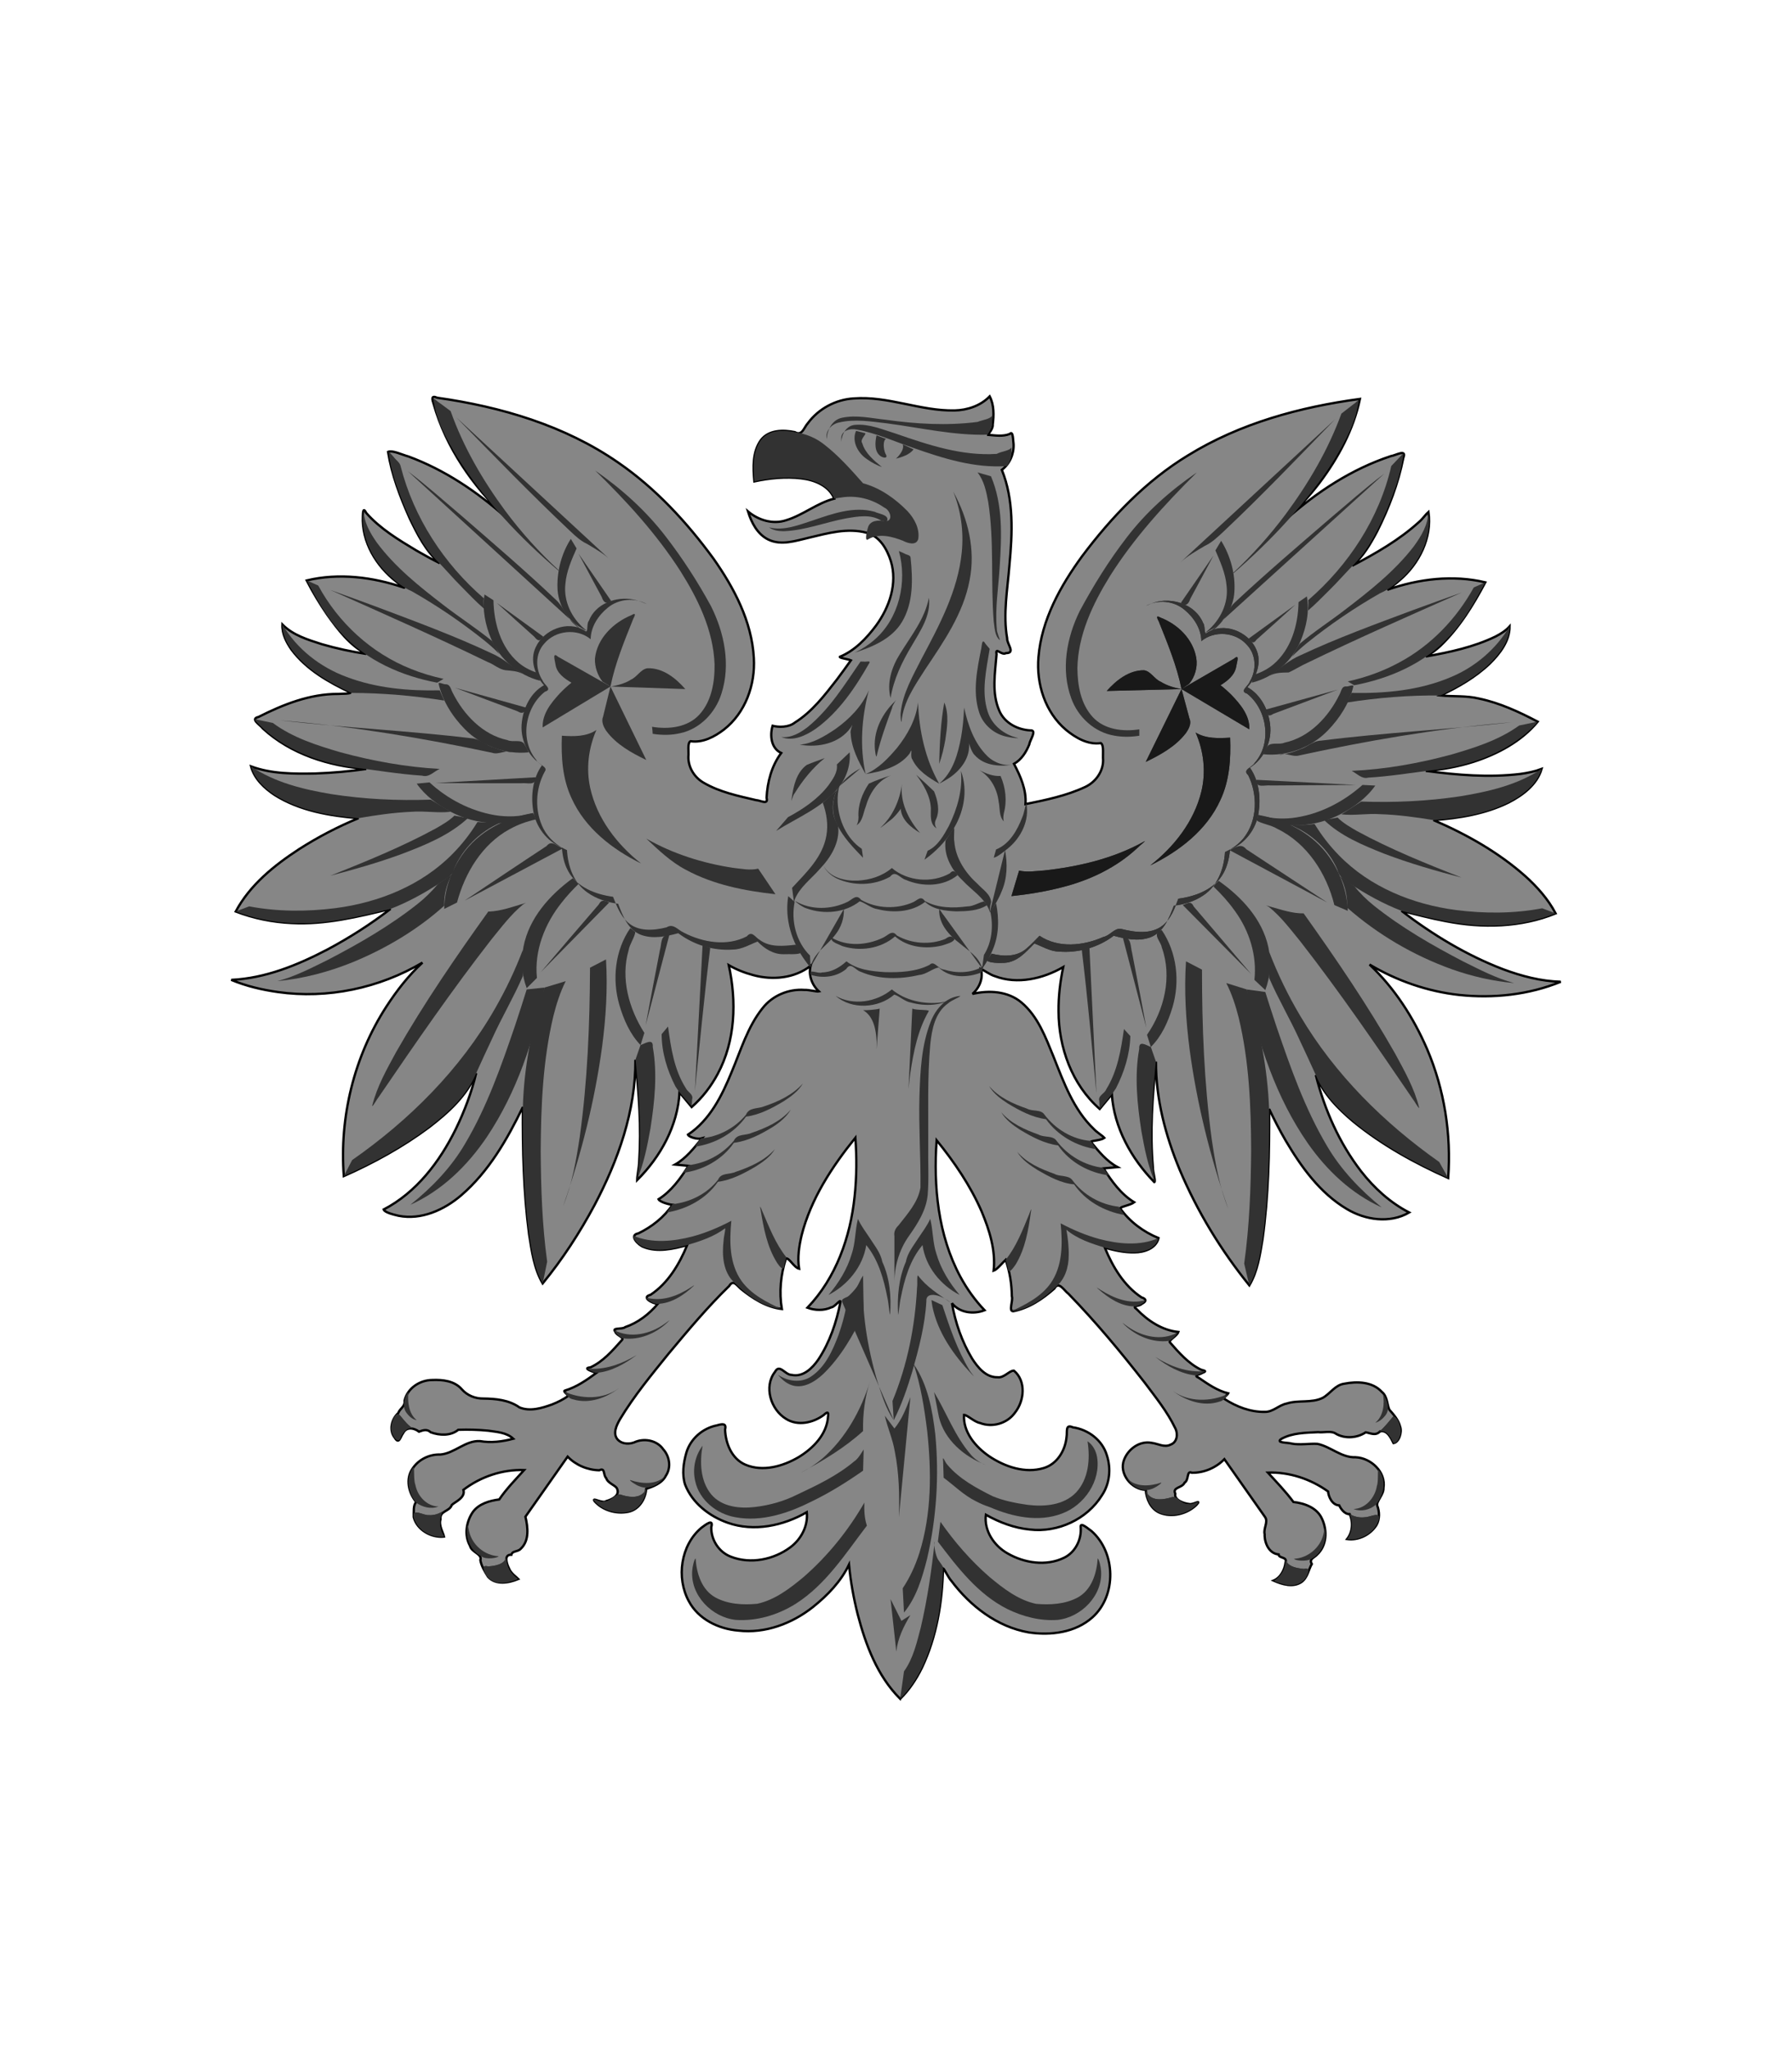 <?xml version="1.0" encoding="UTF-8" standalone="no"?>
<!-- Creator: CorelDRAW -->

<svg
   xmlns:dc="http://purl.org/dc/elements/1.1/"
   xmlns:cc="http://creativecommons.org/ns#"
   xmlns:rdf="http://www.w3.org/1999/02/22-rdf-syntax-ns#"
   xmlns:svg="http://www.w3.org/2000/svg"
   xmlns="http://www.w3.org/2000/svg"
   xmlns:sodipodi="http://sodipodi.sourceforge.net/DTD/sodipodi-0.dtd"
   xmlns:inkscape="http://www.inkscape.org/namespaces/inkscape"
   xml:space="preserve"
   x="0"
   y="0"
   width="1400"
   height="1600"
   style="shape-rendering:geometricPrecision; text-rendering:geometricPrecision; image-rendering:optimizeQuality"
   viewBox="-1087 0 2186 2599"
   id="svg1547"
   sodipodi:version="0.32"
   inkscape:version="0.48.4 r9939"
   sodipodi:docname="orzelek.svg"
   version="1.0"
   inkscape:output_extension="org.inkscape.output.svg.inkscape"
   inkscape:export-filename="/home/adrian/projekty/tanki/public/img/orzel.png"
   inkscape:export-xdpi="2.8240407"
   inkscape:export-ydpi="2.8240407"><sodipodi:namedview
     inkscape:window-height="768"
     inkscape:window-width="1366"
     inkscape:pageshadow="2"
     inkscape:pageopacity="0.0"
     borderopacity="1.0"
     bordercolor="#666666"
     pagecolor="#ffffff"
     id="base"
     inkscape:zoom="0.70710681"
     inkscape:cx="610.53632"
     inkscape:cy="1051.6241"
     inkscape:window-x="0"
     inkscape:window-y="0"
     inkscape:current-layer="svg1547"
     width="1400px"
     height="1600px"
     showgrid="false"
     inkscape:window-maximized="0" /><defs
     id="defs1549">
   
   
   
   
   
   
   
   
   
   
   
   
   
   
   
   
   
   
   
   
   
   
   
   
   
   
   
   
   
   
   
   
   
   
   
   
   
   
   
   
   
   
   
   
   
   
   
   
   
   
   
   
   
   
   
   
   
   
   
   
   
   
   
   
   
   
   
   
   
   
   
   
   
   
   
   
   
   
   
   
   
   
   
   
   
   
   
   
   
   
   
   
   
   
   
   
   
   
   
   
   
   
   
   
   
   
   
   
   
   
   
   
   
   
   
   
   
   
   
   
   
   
   
   
   
   
   
   
   
   
   
   
   
   
   
   
   
   
   
   
   
   
   
   
   
   
   
   
   
   
   
   
   </defs><path
     inkscape:connector-curvature="0"
     style="fill:#868686;fill-opacity:1;stroke:#000000;stroke-opacity:1;stroke-width:2.95;stroke-miterlimit:4;stroke-dasharray:none"
     d="m 11.275,2154.736 c -28.929,-28.848 -43.736,-68.374 -53.886,-107.15 -5.19,-20.719 -9.032,-41.804 -11.035,-63.075 -10.295,21.444 -27.321,39.023 -45.74,53.762 -26.516,20.97 -60.656,33.883 -94.761,29.91 -25.134,-2.064 -50.756,-14.473 -62.854,-37.457 -16.065,-29.675 -10.24,-70.868 15.997,-92.915 4.765,-3.429 15.906,-12.656 12.602,-0.745 -0.413,16.155 9.794,31.738 24.987,37.451 24.83,9.66 54.259,3.697 75.3,-11.99 13.749,-10.168 22.736,-27.196 20.908,-44.484 -29.878,17.226 -66.969,25.134 -100.251,13.404 -23.348,-8.194 -45.202,-25.015 -54.258,-48.611 -4.069,-12.98 -2.052,-27.182 1.587,-40.04 5.128,-17.818 20.808,-31.398 38.905,-34.931 5.914,-1.675 12.525,-3.31 10.311,5.183 0.622,17.796 8.435,37.26 25.777,44.698 22.154,9.392 47.6,2.106 67.455,-9.509 18.502,-11.171 36.152,-29.071 37.448,-51.777 1.127,-6.38 -1.482,-5.551 -5.394,-1.776 -13.469,9.961 -32.973,14.436 -47.908,4.972 -19.304,-11.604 -28.613,-40.822 -14.106,-59.54 5.917,-11.113 12.754,3.93 21.335,3.774 14.449,3.091 26.268,-8.617 33.733,-19.497 14.455,-21.834 23.059,-47.177 27.992,-72.753 0.77,-5.252 -7.111,6.394 -11.616,6.595 -9.446,4.335 -20.568,3.959 -30.198,0.417 36.262,-37.801 54.509,-89.591 59.848,-140.965 2.7,-24.782 2.766,-49.802 1.016,-74.653 -29.712,36.79 -56.517,77.603 -68.29,123.923 -3.188,13.771 -5.42,28.166 -3.124,42.249 -6.558,-1.526 -12.947,-14.561 -16.787,-12.923 -6.594,20.529 -8.732,42.681 -5.124,63.991 -19.797,-2.272 -37.297,-13.542 -52.429,-25.857 -4.925,-4.388 -9.252,-11.774 -14.428,-3.273 -27.552,26.74 -52.209,56.275 -76.812,85.695 -21.78,26.931 -44.011,53.758 -61.887,83.505 -4.248,7.487 -9.436,17.998 -2.744,25.602 6.061,6.29 15.916,6.142 23.32,2.515 12.125,-4.368 26.932,-1.092 34.492,9.795 8.112,9.031 10.299,23.116 3.3,33.481 -4.782,9.632 -16.692,14 -24.976,16.612 -0.977,13.037 -9.233,26.418 -22.762,29.116 -15.034,3.089 -32.23,-1.716 -42.564,-13.269 -4.585,-6.244 9.928,3.644 14.671,-0.268 7.633,-2.192 17.544,-7.108 13.661,-15.789 -1.554,-4.145 -11.663,-6.66 -13.748,-13.326 -4.153,-4.303 -1.061,-13.791 -8.765,-9.99 -14.86,-0.224 -29.88,-6.569 -40.186,-17.302 -17.853,25.399 -35.707,50.797 -53.56,76.196 3.129,13.276 5.203,30.135 -5.765,40.512 -3.847,4.413 -10.772,2.327 -12.063,7.747 -10.244,-0.395 -5.797,12.044 -2.849,17.743 1.868,5.52 9.664,11.016 11.598,13.016 -12.025,4.978 -28.538,8.071 -38.38,-2.851 -4.191,-6.767 -8.509,-13.715 -9.753,-21.148 2.804,-7.684 -11.402,-9.923 -13.068,-18.024 -7.607,-13.31 -4.897,-30.83 3.624,-43.065 7.741,-10.481 21.072,-14.155 33.384,-15.816 9.189,-13.498 20.702,-25.226 31.649,-37.287 -27.567,-0.93 -55.263,8.395 -77.094,25.128 2.999,9.958 -10.785,15.325 -14.696,19.105 -2.89,8.758 -15.769,7.095 -14.363,18.296 -2.624,7.39 3.593,17.549 4.424,21.907 -16.165,1.636 -34.156,-8.518 -38.376,-24.657 0.141,-6.396 -0.912,-15.304 3.152,-19.234 -9.642,-11.532 -13.725,-29.322 -4.658,-42.368 7.563,-11.657 21.482,-18.37 35.278,-17.857 18.095,-1.535 31.682,-18.021 50.219,-17.032 14.094,2.467 28.595,0.644 42.316,-3.006 -8.328,-7.943 -20.771,-8.567 -31.589,-10.184 -12.685,-1.294 -25.462,-1.549 -38.201,-1.164 -9.556,7.919 -23.802,7.269 -34.895,3.206 -5.02,-4.513 -9.537,-2.708 -14.925,-0.812 -6.314,-4.777 -15.805,-6.777 -20.174,1.761 -3.663,4.556 -5.077,15.219 -10.638,5.812 -7.472,-9.231 -3.981,-23.583 4.349,-31.042 2.499,-6.606 8.971,-8.146 8.114,-15.852 3.577,-15.861 19.413,-26.175 35.172,-26.227 13.324,-0.58 28.354,1.132 37.581,11.901 6.821,7.702 16.805,11.739 27.043,11.619 15.875,0.175 32.66,1.734 46.002,11.233 13.442,5.558 28.389,0.931 41.4,-3.744 7.213,-2.843 14.211,-6.333 20.552,-10.815 -0.969,-2.145 -7.312,-6.037 -4.134,-6.835 14.738,-4.381 27.547,-13.383 39.841,-22.346 -4.132,-1.461 -18.618,-5.988 -7.697,-6.99 16.203,-7.394 28.179,-21.333 39.796,-34.382 4.33,-3.813 -7.087,-6.058 -8.182,-11.116 -4.964,-5.239 9.294,-2.491 12.5,-5.571 16.319,-5.523 30.425,-16.46 41.488,-29.485 -6.354,-0.334 -21.802,-8.327 -9.21,-11.524 22.326,-14.769 36.472,-38.833 46.539,-63.051 -17.781,4.793 -37.569,9.536 -55.369,2.353 -6.607,-2.296 -19.225,-15.045 -6.626,-17.22 17.118,-8.212 32.562,-20.482 43.33,-36.201 -5.605,-0.582 -16.216,-3.808 -17.719,-7.063 16.316,-10.317 27.814,-26.362 38.007,-42.383 -5.681,-0.54 -11.361,-1.081 -17.042,-1.621 13.974,-7.935 24.081,-20.973 34.084,-33.234 -5.395,1.671 -16.445,-1.511 -17.719,-4.675 27.743,-18.427 43.143,-49.377 55.375,-79.285 11.728,-27.693 20.283,-57.503 39.422,-81.3 12.436,-15.88 32.769,-24.411 52.79,-23.047 5.753,-0.33 16.13,2.605 18.668,1.957 -8.835,-8.005 -13.646,-20.784 -10.579,-32.511 -20.451,15.99 -48.538,18.535 -72.998,11.763 -10.766,-2.853 -21.236,-6.979 -30.876,-12.573 10.068,45.811 8.533,95.986 -14.073,137.995 -8.425,15.765 -19.515,30.174 -32.995,41.957 -5.14,-6.215 -10.279,-12.429 -15.419,-18.644 -2.274,42.363 -24.157,81.785 -53.797,111.327 -0.012,-5.115 2.483,-16.174 2.625,-23.613 2.839,-43.041 -0.317,-86.235 -4.823,-129.055 0.456,64.928 -21.966,127.755 -51.992,184.543 -18.763,34.973 -40.514,68.438 -65.678,99.165 -10.924,-18.875 -13.853,-41.004 -17.231,-62.216 -7.066,-53.505 -8.266,-107.605 -7.926,-161.509 -19.86,41.022 -43.285,81.94 -78.302,111.997 -21.62,18.497 -50.624,31.649 -79.508,25.902 -5.929,-1.413 -17.377,-4.051 -18.849,-7.939 41.545,-21.607 71.057,-60.508 91.398,-101.749 11.093,-22.735 20.077,-46.571 26.021,-71.174 -11.841,28.757 -35.774,50.127 -59.924,68.682 -33.367,24.835 -70.08,44.972 -108.06,61.824 -5.693,-74.992 13.047,-151.792 54.047,-215 13.115,-20.183 28.032,-39.387 45.77,-55.739 -54.742,32.351 -120.37,46.272 -183.458,37.34 -20.213,-2.877 -40.321,-7.535 -59.186,-15.454 43.171,-1.943 84.055,-18.717 121.916,-38.456 28.06,-14.95 54.959,-32.128 80.151,-51.52 -41.083,9.85 -82.83,20.244 -125.438,17.903 -24.227,-1.105 -48.294,-5.991 -70.949,-14.66 18.114,-33.834 48.892,-58.52 80.519,-79.158 23.877,-15.232 49.085,-28.428 75.292,-39.189 -36.667,-3.085 -74.554,-9.428 -106.215,-29.312 -13.217,-8.74 -25.91,-20.587 -30.119,-36.346 25.978,9.609 54.273,9.471 81.601,8.974 21.572,-0.748 43.106,-2.671 64.472,-5.731 -47.314,-3.696 -95.587,-18.739 -131.058,-51.325 -3.001,-4.412 -16.904,-12.17 -5.679,-14.613 31.418,-15.914 65.399,-29.401 101.18,-29.244 4.54,-0.37 15.13,0.06 15.793,-1.784 -27.942,-13.142 -56.035,-29.129 -74.85,-54.249 -6.567,-9.304 -12.222,-20.293 -11.695,-31.981 13.407,13.574 32.343,19.28 50.066,24.939 18.437,5.387 37.269,9.388 56.242,12.348 -21.021,-11.12 -35.778,-30.704 -49.34,-49.645 -9.613,-13.957 -18.354,-28.519 -26.131,-43.574 40.8,-9.817 84.046,-4.338 123.358,9.119 2.712,0.749 -7.706,-5.45 -9.809,-7.725 -25.28,-19.617 -43.853,-50.278 -42.283,-83.03 0.126,-4.871 0.408,-11.781 4.271,-3.971 17.68,20.042 40.952,34.024 63.658,47.649 9.715,5.63 19.568,11.025 29.6,16.071 -17.674,-15.154 -28.269,-36.587 -38.224,-57.19 -11.982,-26.902 -22.588,-54.819 -27.337,-83.99 5.582,-2.406 17.858,3.677 25.825,5.826 45.82,16.893 87.104,44.544 123.321,76.992 -41.614,-39.217 -75.538,-88.165 -91.262,-143.519 -1.83,-5.431 -3.806,-11.61 4.457,-7.969 80.925,11.443 161.933,35.278 229.698,82.204 47.424,32.624 86.97,75.512 120.831,121.735 26.239,37.25 48.805,79.795 51.322,126.136 2.034,33.864 -10.7,69.538 -37.964,90.815 -11.906,9.095 -26.867,17.077 -42.327,14.765 -4.412,1.996 -2.031,13.81 -2.788,19.734 -0.231,13.783 7.898,26.558 19.81,33.178 20.272,11.738 43.621,16.547 66.208,21.831 5.203,0.12 15.778,6.693 13.235,-2.96 0.961,-20.067 6.38,-40.562 18.546,-56.84 -12.921,-5.951 -14.613,-22.376 -10.895,-34.533 7.311,1.966 20.3,2.309 28.293,-4.107 21.716,-13.586 37.558,-34.36 53.093,-54.286 6.129,-8.1 12.045,-16.358 17.965,-24.61 -3.926,-1.67 -14.766,-2.875 -14.058,-4.48 19.077,-7.854 33.849,-23.417 46.008,-39.64 C -2.394,770.298 8.244,739.838 -0.608,711.532 -5.484,696.257 -14.775,680.019 -31.429,675.71 c -24.088,-6.465 -48.966,0.563 -72.477,6.163 -16.826,3.88 -35.463,10.556 -52.118,2.514 -13.914,-6.82 -21.445,-21.557 -25.842,-35.738 13.181,11.124 31.655,16.845 48.464,11.182 21.515,-6.483 39.199,-21.859 61.091,-27.394 -6.824,-16.642 -25.423,-23.839 -42.112,-25.752 -19.796,-2.366 -39.913,-0.307 -59.328,3.866 -1.581,-17.613 -2.535,-37.433 8.425,-52.474 10.004,-12.975 28.258,-12.961 42.883,-9.973 9.484,5.37 11.433,-5.764 16.658,-11.427 13.576,-18.347 35.325,-29.975 58.114,-31.308 43.45,-3.342 84.705,16.102 127.996,15.238 16.332,-0.379 33.027,-5.939 44.563,-17.865 5.717,10.904 5.38,24.059 3.837,35.98 0.742,4.797 -5.823,12.011 -5.857,12.816 9.108,0.735 18.887,2.404 27.588,-1.168 4.405,-4.729 4.048,9.225 4.749,12.911 0.61,12.458 -4.882,25.107 -14.898,32.68 15.474,38.148 13.441,80.338 9.692,120.5 -2.446,30.893 -8.332,62.218 -2.955,93.115 -0.533,7.161 11.204,18.798 -1.462,18.823 -5.922,3.456 -13.721,-8.725 -11.978,1.411 -1.848,23.789 -6.493,49.287 3.61,71.943 6.6,15.254 23.012,23.754 39.077,24.642 9.356,-0.729 -0.604,12.36 -1.113,17.76 -3.989,9.77 -9.954,19.447 -19.451,24.679 8.263,15.632 15.928,32.984 14.607,51.068 25.759,-5.215 51.899,-10.577 75.827,-21.774 13.045,-6.136 22.758,-19.357 22.653,-34.058 -0.654,-6.526 1.43,-18.825 -2.872,-21.527 -16.373,2.385 -31.995,-6.758 -44.175,-16.779 -26.521,-22.357 -37.958,-58.505 -34.974,-92.383 3.907,-47.285 27.898,-90.21 55.352,-127.869 37.267,-49.677 81.102,-95.569 134.544,-127.997 65.831,-40.573 141.943,-61.296 218.069,-71.531 -8.239,38.899 -27.566,74.75 -51.287,106.376 -12.582,16.566 -26.719,31.94 -42.037,46.016 38.636,-34.485 83.136,-63.546 132.571,-79.863 5.86,-0.686 20.52,-9.622 15.823,2.106 -6.496,32.709 -18.569,64.188 -33.545,93.92 -8.373,15.604 -17.486,31.504 -31.263,43.011 29.797,-15.699 59.503,-32.596 84.552,-55.347 4.393,-3.605 9.177,-10.407 12.14,-12.906 4.586,32.842 -11.873,65.661 -36.57,86.667 -4.429,4.207 -12.83,9.864 -15.583,12.11 39.517,-13.896 83.143,-19.234 124.257,-9.449 -15.472,29.025 -33.012,57.66 -56.925,80.576 -5.629,5.176 -11.719,9.949 -18.546,13.453 30.147,-5.368 60.634,-11.839 88.362,-25.251 6.544,-3.39 13.002,-7.298 17.947,-12.847 -0.052,18.581 -12.342,34.405 -24.998,46.921 -18.118,17.315 -40.105,29.962 -62.646,40.624 16.253,1.613 32.81,0.04 48.84,3.933 26.276,5.497 50.877,16.881 74.511,29.302 -20.86,25.118 -50.878,41.01 -81.545,50.96 -19.606,6.216 -39.981,9.844 -60.471,11.456 39.727,5.313 80.181,8.691 120.133,3.877 9.083,-1.261 18.148,-3.077 26.752,-6.308 -5.909,19.938 -23.967,33.353 -41.711,42.484 -29.623,14.604 -62.786,19.924 -95.435,22.363 41.913,17.992 82.3,40.789 116.553,71.121 15.107,13.651 28.911,29.126 38.447,47.226 -44.026,17.87 -93.172,18.958 -139.353,9.85 -18.933,-3.503 -37.532,-8.522 -56.222,-13.092 39.415,30.207 82.448,56.284 128.94,74.082 23.427,8.728 48.021,15.176 73.127,15.894 -40.474,16.502 -85.299,21.314 -128.626,16.739 -40.234,-4.372 -79.281,-17.976 -114.018,-38.626 31.726,29.88 55.78,67.323 73.022,107.165 22.008,51.314 30.829,107.964 26.794,163.575 -42.607,-19.041 -83.95,-41.859 -120.21,-71.421 -19.442,-16.352 -38.124,-35.144 -47.774,-59.086 11.006,43.776 29.75,86.074 57.391,121.954 16.585,21.256 37.012,39.9 61.09,52.324 -24.451,14.248 -55.805,9.643 -79.237,-4.47 -33.953,-20.161 -57.712,-53.251 -77.458,-86.625 -7.606,-13.085 -14.556,-26.543 -21.027,-40.222 0.315,55.136 -0.843,110.499 -8.405,165.191 -3.322,19.985 -6.274,40.832 -16.752,58.533 -36.032,-44.418 -66.074,-93.827 -88.33,-146.52 -18.034,-43.416 -30.353,-89.924 -30.151,-137.188 -4.599,44.438 -7.832,89.338 -3.894,133.95 -0.357,5.335 4.012,18.524 1.815,18.847 -29.232,-29.943 -51.092,-69.139 -53.916,-111.457 -5.14,6.215 -10.279,12.429 -15.419,18.644 -35.116,-30.68 -52.152,-78.043 -52.199,-123.928 -0.198,-18.824 2.027,-37.626 5.942,-56.025 -25.689,14.824 -58.085,22.423 -86.674,11.559 -6.093,-1.75 -14.131,-7.748 -17.766,-9.176 3.283,11.538 -1.904,24.061 -10.795,31.662 20.969,-4.919 45.065,-3.59 62.195,10.829 20.957,17.597 30.61,44.087 40.68,68.667 12.987,32.51 25.276,67.133 51.213,91.89 3.756,4.137 10.634,8.106 13.36,11.239 -4.658,3.371 -15.971,3.333 -17.229,4.974 9.917,11.958 20.044,24.648 33.995,32.072 -5.951,0.54 -11.902,1.081 -17.853,1.621 10.384,16.318 22.143,32.708 38.953,42.962 -4.954,3.737 -15.614,5.035 -17.936,7.591 12.131,16.968 29.506,29.955 48.773,37.802 -3.105,13.24 -18.346,18.124 -30.47,18.124 -12.803,0.279 -25.454,-2.46 -37.697,-5.965 10.067,24.218 24.214,48.281 46.539,63.051 6.772,2.071 6.317,5.266 0.432,8.227 -3.061,3.548 -13.802,1.756 -6.416,6.909 14.054,14.58 32.211,26.622 52.769,28.812 -1.896,5.361 -11.664,9.614 -10.883,12.919 11.565,13.165 23.552,27.017 39.565,34.838 4.286,1.44 8.409,1.629 1.98,3.997 -3.794,2.636 -12.471,2.872 -4.567,6.457 11.524,7.939 23.435,16.195 37.203,19.606 -1.21,2.301 -6.076,5.042 -4.871,7.053 15.212,9.857 33.158,16.829 51.499,16.457 10.424,0.098 17.669,-8.662 27.571,-10.589 14.875,-4.805 31.515,-0.178 45.749,-7.208 9.573,-5.285 15.61,-16.284 27.225,-17.918 16.258,-3.184 35.926,-2.723 47.858,10.447 7.082,5.487 6.567,16.92 9.56,22.604 5.489,6.173 11.385,12.926 13.53,21.323 2.716,7.458 -1.68,20.021 -8.342,20.909 -3.269,-6.594 -8.088,-17.135 -17.115,-14.803 -5.629,6.163 -12.421,2.005 -18.188,1.172 -10.704,7.198 -25.976,8.389 -37.346,2.066 -6.284,-4.662 -15.61,-1.37 -23.151,-2.294 -15.611,0.823 -32.326,0.769 -46.38,8.473 -8.543,5.484 8.796,4.536 12.832,6.037 10.906,2.08 21.92,-0.255 32.804,0.344 16.895,3.497 30.475,17.72 48.479,17.007 19.427,0.813 38.613,18.652 35.322,38.973 0.45,8.096 -8.954,16.508 -8.038,22.014 3.159,7.72 3.381,17.715 -0.976,25.132 -7.728,12.125 -22.7,19.609 -37.08,17.618 7.006,-8.817 7.928,-21.514 3.246,-31.613 -6.868,0.332 -11.717,-7.566 -13.308,-11.067 -9.142,-0.432 -13.668,-11.29 -14.144,-17.639 -22.009,-15.832 -49.207,-24.916 -76.422,-23.982 11.13,12.142 22.648,24.03 32.461,37.287 14.396,1.591 30.37,7.462 36.446,21.748 6.693,14.525 5.875,33.559 -6.419,44.951 -3.705,4.116 -10.594,5.428 -6.747,11.954 -4.139,7.304 -5.427,17.271 -13.096,22.858 -10.747,7.242 -24.522,2.984 -35.342,-1.808 8.948,-3.745 14.132,-13.805 15.183,-23.093 2.389,-7.391 -8.642,-4.811 -8.838,-10.072 -12.301,-1.153 -18.08,-14.716 -17.738,-25.719 -1.762,-7.252 4.95,-15.674 0.471,-21.771 -17.188,-24.453 -34.377,-48.905 -51.565,-73.358 -10.594,10.935 -26.126,17.578 -41.395,17.211 -6.72,-3.256 -3.396,9.271 -9.062,12.546 -3.073,7.122 -15.84,5.43 -11.814,14.154 -1.849,7.868 11.011,12.359 17.803,13.02 5.098,1.281 16.402,-7.063 8.772,1.301 -11.961,11.354 -31.064,16.146 -46.545,9.664 -11.249,-4.942 -16.646,-17.365 -17.575,-28.988 -18.209,-0.612 -34.55,-20.667 -27.387,-38.424 5.362,-13.554 19.711,-23.984 34.675,-21.2 8.144,0.905 16.292,6.404 24.41,2.222 8.388,-3.089 9.473,-13.777 5.72,-20.846 -10.066,-21.003 -24.913,-39.237 -38.784,-57.813 -30.46,-38.975 -62.137,-77.121 -96.672,-112.579 -5.526,-3.992 -12.376,-16.934 -17.884,-6.675 -14.905,13.259 -32.413,24.969 -52.296,28.809 -6.199,-0.165 0.259,-13.396 -1.694,-19.106 -0.145,-15.683 -2.747,-31.354 -7.811,-46.204 -4.574,4.371 -11.053,12.474 -15.285,13.882 2.821,-25.815 -5.328,-51.421 -15.153,-74.972 -14.293,-32.87 -34.652,-62.761 -57.206,-90.492 -4.11,58.802 1.805,120.359 30.084,173.047 8.351,15.444 18.665,29.848 30.78,42.572 -13.888,5.489 -31.772,3.34 -41.387,-8.917 4.235,24.633 12.638,48.787 25.565,70.24 7.262,11.271 17.561,24.012 32.318,23.659 8.188,1.186 14.914,-8.632 20.755,-8.382 15.737,13.213 13.265,38.27 1.398,53.197 -9.764,13.812 -28.808,19.34 -44.492,13.18 -7.23,-1.299 -16.144,-10.258 -20.25,-10.236 -1.237,22.037 14.775,40.668 31.933,52.452 19.896,13.313 45.551,22.166 69.31,14.929 17.103,-5.125 27.356,-22.431 28.869,-39.474 1.154,-6.421 -1.896,-16.653 7.94,-12.17 19.5,2.73 37.538,16.272 43.212,35.466 5.548,16.809 3.729,36.056 -6.282,50.856 -18.861,30.384 -55.976,47.451 -91.373,43.34 -19.764,-1.909 -38.687,-9.056 -55.892,-18.748 -2.508,20.308 10.461,39.464 27.72,49.111 21.167,12.191 48.742,16.415 71.303,5.529 14.549,-6.863 22.608,-23.263 21.321,-38.981 -0.805,-7.423 10.205,2.745 13.696,4.981 30.937,27.203 32.208,81.606 1.334,109.388 -21.693,19.48 -53.116,23.428 -81,19.181 -39.986,-6.976 -74.158,-33.382 -98.066,-65.25 -3.866,-4.043 -9.049,-15.422 -10.675,-16.221 -0.927,43.27 -8.114,87.204 -26.89,126.514 -7.068,14.365 -16.04,27.93 -27.486,39.2 z"
     id="21170224" /><path
     style="fill:#323232;fill-opacity:1"
     d="m -578.698,993.152 c 42.469,-2.432 84.939,-4.864 127.408,-7.295 0.685,11.515 -11.173,6.531 -18.778,7.629 -36.21,0.09 -72.42,-0.132 -108.63,-0.334 z"
     id="21346808"
     inkscape:connector-curvature="0" /><path
     style="fill:#323232;fill-opacity:1"
     d="m -404.222,1113.931 c -29.239,21.242 -55.431,50.478 -62.519,86.879 -3.399,17.444 -2.209,35.88 4.09,52.544 4.328,-4.323 8.656,-8.646 12.984,-12.97 -3.588,-34.635 10.04,-68.982 31.486,-95.721 6.511,-8.311 13.674,-16.1 21.263,-23.437 -2.058,-2.789 -4.801,-4.936 -7.304,-7.295 z"
     id="21346280"
     inkscape:connector-curvature="0" /><path
     style="fill:#323232;fill-opacity:1"
     d="m -444.798,1233.088 c 28.944,-29.452 57.888,-58.903 86.832,-88.355 -5.943,-2.703 -9.941,-4.177 -13.28,2.497 -24.68,28.48 -49.088,57.194 -73.552,85.858 z"
     id="21346192"
     inkscape:connector-curvature="0" /><path
     style="fill:#323232;fill-opacity:1"
     d="m -467.52,1404.124 c -0.318,55.02 0.859,110.265 8.405,164.841 3.324,20.102 6.332,41.026 16.752,58.883 1.894,-9.187 3.787,-18.373 5.681,-27.56 -6.383,-46.476 -7.902,-93.49 -8.22,-140.353 0.316,-57.4 2.772,-115.362 16.169,-171.401 3.811,-15.13 8.571,-30.119 15.585,-44.098 -8.888,2.826 -17.844,5.436 -26.78,8.106 -15.914,49.028 -26.162,99.963 -27.592,151.582 z"
     id="21349008"
     inkscape:connector-curvature="0" /><path
     style="fill:#323232;fill-opacity:1"
     d="m -526.761,1361.163 c -11.841,28.757 -35.774,50.127 -59.924,68.682 -33.367,24.835 -70.08,44.972 -108.06,61.824 3.517,-6.755 7.033,-13.51 10.55,-20.265 72.693,-50.717 137.106,-114.892 181.302,-192.135 13.742,-23.863 25.579,-48.819 35.373,-74.551 0.967,11.048 0.971,22.186 0,33.234 -11.637,26.902 -26.668,52.163 -38.753,78.863 -6.975,14.715 -13.77,29.514 -20.487,44.348 z"
     id="21348920"
     inkscape:connector-curvature="0" /><path
     style="fill:#323232;fill-opacity:1"
     d="m -635.504,1152.839 c -41.083,9.85 -82.83,20.244 -125.438,17.903 -24.227,-1.105 -48.294,-5.991 -70.949,-14.66 5.681,-2.162 11.361,-4.323 17.042,-6.485 36.021,6.851 73.197,6.84 109.506,2.264 55.097,-7.118 109.773,-29.05 149.037,-69.26 11.904,-12.061 22.341,-25.548 31.168,-40.003 9.705,0.899 19.477,0.69 29.215,0.811 -26.302,11.439 -48.178,32.79 -59.166,59.367 -1.784,8.72 -10.773,11.916 -17.213,16.814 -19.941,13.034 -40.921,24.699 -63.202,33.249 z"
     id="21348832"
     inkscape:connector-curvature="0" /><path
     style="fill:#323232;fill-opacity:1"
     d="m -676.08,1037.735 c -36.667,-3.085 -74.554,-9.428 -106.215,-29.312 -13.217,-8.74 -25.91,-20.587 -30.119,-36.346 29.901,20.406 65.941,29.062 101.16,35.045 41.913,6.577 84.5,8.574 126.877,7.106 8.386,5.134 16.771,10.268 25.157,15.401 -16.56,1.865 -33.223,-1.346 -49.841,0.024 -22.504,0.98 -44.85,4.217 -67.017,8.082 z"
     id="21348744"
     inkscape:connector-curvature="0" /><path
     style="fill:#323232;fill-opacity:1"
     d="m -422.075,724.034 c -49.066,-41.773 -93.947,-89.265 -128.455,-143.869 -13.707,-22.815 -27.319,-47.031 -30.516,-73.882 0.565,-1.844 4.93,3.17 7.087,4.198 4.912,3.635 9.825,7.269 14.737,10.904 16.131,45.585 40.783,87.837 69.428,126.665 20.187,27.072 42.869,52.293 67.719,75.173 l 0,0.495 0,0.315 z"
     id="21348656"
     inkscape:connector-curvature="0" /><path
     style="fill:#323232;fill-opacity:1"
     d="m -517.023,758.89 c -50.626,-43.693 -88.897,-102.18 -105.506,-167.144 -0.893,-5.064 -5.851,-7.941 -8.765,-11.919 -2.215,-2.458 -4.43,-4.916 -6.644,-7.374 2.404,24.914 11.593,48.586 20.964,71.599 10.486,23.598 21.815,47.649 39.821,66.55 10.786,10.455 20.3,22.228 31.027,32.797 9.521,9.662 18.846,19.567 29.104,28.461 0.081,-4.31 -0.88,-8.704 0,-12.97 z"
     id="21348568"
     inkscape:connector-curvature="0" /><path
     style="fill:#323232;fill-opacity:1"
     d="m -576.263,865.888 c -45.269,-8.503 -89.821,-28.069 -121.33,-62.498 -18.571,-19.638 -31.743,-43.442 -44.219,-67.197 4.869,2.162 9.738,4.323 14.607,6.485 25.553,47.296 67.456,85.805 117.569,105.719 13.419,5.428 27.332,9.615 41.489,12.628 -2.705,1.621 -5.41,3.242 -8.115,4.864 z"
     id="21348480"
     inkscape:connector-curvature="0" /><path
     style="fill:#323232;fill-opacity:1"
     d="m -355.531,711.064 c -65.462,-60.525 -130.925,-121.049 -196.387,-181.574 47.724,48.756 95.193,97.817 144.909,144.566 6.449,6.073 12.969,12.133 21.093,15.894 10.533,6.363 21.541,12.442 30.385,21.114 z"
     id="21347864"
     inkscape:connector-curvature="0" /><path
     style="fill:#323232;fill-opacity:1"
     d="m -303.594,921.819 c 20.817,3.502 44.934,0.948 60.017,-15.376 15.672,-17.168 19.659,-41.631 19.325,-64.102 -1.593,-42.774 -20.945,-82.51 -43.417,-118.086 -30.239,-47.037 -68.201,-88.553 -108.15,-127.485 33.731,23.383 64.601,51.116 89.61,83.75 21.425,27.731 40.522,57.284 57.292,88.038 17.094,33.885 25.32,74.362 13.394,111.254 -7.501,24.047 -27.136,44.746 -52.236,50.11 -11.459,2.706 -23.435,2.659 -35.024,0.814 -0.044,-2.987 -0.419,-5.959 -0.812,-8.917 z"
     id="21347776"
     inkscape:connector-curvature="0" /><path
     style="fill:#323232;fill-opacity:1"
     d="m -406.656,683.504 c -11.545,18.088 -17.479,39.876 -16.965,61.321 0.318,20.576 11.244,40.789 29.277,51.132 2.862,1.746 11.446,6.607 4.786,1.526 -16.247,-13.88 -26.497,-35.243 -23.996,-56.831 1.275,-15.883 7.82,-30.604 14.202,-44.988 -2.435,-4.053 -4.869,-8.106 -7.304,-12.159 z"
     id="21347688"
     inkscape:connector-curvature="0" /><path
     style="fill:#323232;fill-opacity:1"
     d="m -396.918,702.148 c 13.796,19.995 27.592,39.989 41.387,59.984 -6.602,4.704 -9.609,1.842 -12.043,-5.215 -9.866,-18.211 -19.601,-36.493 -29.345,-54.769 z"
     id="21347600"
     inkscape:connector-curvature="0" /><path
     style="fill:#323232;fill-opacity:1"
     d="m -784.823,916.956 c 25.276,18.753 55.863,28.444 85.737,37.18 41.167,11.201 83.441,18.762 126.068,21.183 -7.577,3.168 -13.529,11.161 -22.403,8.481 -30.014,-1.947 -59.665,-7.173 -89.5,-10.661 -43.128,-6.492 -86.429,-22.897 -117.581,-54.294 -3.575,-3.47 -8.512,-8.538 -0.998,-5.749 6.226,1.287 12.451,2.573 18.677,3.86 z"
     id="21347512"
     inkscape:connector-curvature="0" /><path
     style="fill:#323232;fill-opacity:1"
     d="m -685.006,878.858 c -28.339,-13.224 -56.876,-29.313 -75.949,-54.752 -6.567,-9.304 -12.222,-20.293 -11.695,-31.981 18.173,30.944 47.92,54.119 81.442,66.472 37.569,14.246 78.289,17.86 118.191,17.019 1.894,4.323 3.787,8.646 5.681,12.97 -38.879,-6.249 -78.286,-9.603 -117.67,-9.727 z"
     id="21347424"
     inkscape:connector-curvature="0" /><path
     style="fill:#323232;fill-opacity:1"
     d="m -445.609,863.457 c -27.363,-7.021 -51.068,-26.828 -62.082,-52.901 -7.537,-17.644 -11.508,-37.422 -8.52,-56.529 3.787,2.432 7.574,4.864 11.361,7.295 0.538,28.87 9.179,59.886 31.876,79.231 6.61,5.519 14.309,9.703 22.496,12.366 1.661,3.49 3.623,6.87 4.869,10.538 z"
     id="21347336"
     inkscape:connector-curvature="0" /><path
     style="fill:#323232;fill-opacity:1"
     d="m -500.792,764.564 c 19.747,14.321 39.494,28.641 59.241,42.962 -4.123,6.261 -6.817,5.994 -11.536,0.035 -16.012,-14.209 -31.851,-28.612 -47.705,-42.997 z"
     id="21347248"
     inkscape:connector-curvature="0" /><path
     style="fill:#323232;fill-opacity:1"
     d="M -395.295,796.988 C -468.061,730.519 -540.827,664.05 -613.593,597.581 c 23.833,17.908 46.042,37.884 68.802,57.118 40.386,35.084 81.088,69.868 119.886,106.713 9.177,8.695 12.82,21.65 22.36,30.122 2.22,2.039 4.458,4.218 7.249,5.453 z"
     id="21347160"
     inkscape:connector-curvature="0" /><path
     style="fill:#323232;fill-opacity:1"
     d="m -460.216,954.243 c -29.692,3.049 -60.126,-8.199 -80.989,-29.442 -15.759,-15.967 -28.418,-35.862 -33.297,-57.923 0.785,-1.914 5.959,0.984 8.553,1.053 6.269,-0.341 6.779,5.931 9.182,10.383 13.998,27.974 38.069,53.674 69.727,60.415 6.748,3.241 17.522,-1.542 21.347,5.028 1.861,3.461 4.276,6.724 5.478,10.487 z"
     id="21347072"
     inkscape:connector-curvature="0" /><path
     style="fill:#323232;fill-opacity:1"
     d="m -553.541,872.373 c 30.026,8.376 60.052,16.752 90.078,25.128 -1.557,6.82 -5.009,8.346 -10.958,4.604 -26.428,-9.764 -52.768,-19.767 -79.12,-29.733 z"
     id="21346984"
     inkscape:connector-curvature="0" /><path
     style="fill:#323232;fill-opacity:1"
     d="m -452.913,1035.303 c -33.892,13.272 -73.293,11.581 -105.597,-5.347 -16.774,-8.799 -32.75,-20.351 -43.722,-35.994 5.41,-0.54 10.82,-1.081 16.23,-1.621 22.856,21.176 51.867,36.138 82.645,41.53 16.199,2.684 33.044,2.08 48.821,-2.621 -0.393,1.72 0.905,2.786 1.623,4.053 z"
     id="21346896"
     inkscape:connector-curvature="0" /><path
     style="fill:#323232;fill-opacity:1"
     d="m -454.536,1031.25 c -35.369,5.742 -69.854,23.583 -90.375,53.627 -13.674,19.872 -22.303,43.722 -22.426,67.963 5.41,-2.702 10.82,-5.404 16.23,-8.106 10.006,-37.442 31.747,-73.859 66.571,-92.932 10.385,-5.764 21.651,-9.895 33.246,-12.446 -0.796,-2.787 -1.602,-5.681 -3.246,-8.106 z"
     id="21346720"
     inkscape:connector-curvature="0" /><path
     style="fill:#323232;fill-opacity:1"
     d="m -541.368,1142.302 c 41.658,-22.156 83.316,-44.313 124.974,-66.469 -8.042,-1.823 -14.279,-11.362 -21.09,-2.726 -34.78,22.836 -69.305,46.057 -103.883,69.195 z"
     id="21346632"
     inkscape:connector-curvature="0" /><path
     style="fill:#323232;fill-opacity:1"
     d="m -497.546,829.412 c -3.07,-5.337 -5.396,-11.224 -8.935,-16.214 -19.798,-16.166 -41.409,-29.979 -61.614,-45.638 -30.621,-23.553 -61.408,-48.015 -84.632,-79.21 -8.766,-12.372 -16.849,-26.542 -16.861,-42.132 -5.164,31.308 9.913,62.993 32.735,83.923 8.512,7.946 17.772,15.217 28.501,19.866 32.413,18.395 63.319,39.498 92.44,62.74 6.383,5.255 12.664,10.667 18.366,16.665 z"
     id="21346544"
     inkscape:connector-curvature="0" /><path
     style="fill:#323232;fill-opacity:1"
     d="m -468.332,854.54 c -12.81,-9.163 -24.666,-19.893 -39.357,-26.082 -46.614,-21.973 -95.063,-39.741 -143.239,-57.937 -20.241,-7.514 -40.522,-14.92 -60.859,-22.169 66.849,29.753 133.771,59.407 199.622,91.32 7.784,2.846 14.358,9.315 22.551,10.407 7.174,0.729 14.836,0.85 21.282,4.461 z"
     id="21346456"
     inkscape:connector-curvature="0" /><path
     style="fill:#323232;fill-opacity:1"
     d="m -775.896,913.714 c 81.743,9.276 164.006,13.159 245.695,22.94 9.514,1.69 17.108,9.295 26.598,11.858 7.167,2.77 14.631,4.9 22.288,5.731 -7.954,-3.767 -17.051,3.637 -25.238,0.53 -86.874,-18.395 -174.665,-33.19 -263.209,-40.587 -2.044,-0.163 -4.088,-0.32 -6.133,-0.472 z"
     id="21346368"
     inkscape:connector-curvature="0" /><path
     style="fill:#323232;fill-opacity:1"
     d="m -331.185,1177.157 c -19.512,28.262 -23.339,65.216 -13.797,97.786 5.45,18.303 13.342,36.656 26.781,50.553 1.623,-5.134 3.246,-10.268 4.869,-15.401 -19.542,-30.51 -30.431,-69.105 -20,-104.786 1.353,-7.996 7.843,-16.568 8.47,-23.187 -2.175,-1.565 -3.946,-3.695 -6.324,-4.965 z"
     id="21346104"
     inkscape:connector-curvature="0" /><path
     style="fill:#323232;fill-opacity:1"
     d="m -318.201,1325.496 c 6.297,-2.138 16.328,-9.085 15.526,2.398 6.106,34.085 2.364,69.047 -2.876,102.992 -4.035,22.536 -8.423,45.326 -17.519,66.456 6.276,-34.461 4.451,-69.754 2.628,-104.544 -0.909,-16.397 -2.73,-32.84 -4.089,-49.126 2.11,-6.059 4.219,-12.117 6.329,-18.176 z"
     id="21346016"
     inkscape:connector-curvature="0" /><path
     style="fill:#323232;fill-opacity:1"
     d="m -311.709,1300.368 c 10.009,-38.098 20.017,-76.196 30.026,-114.294 -11.569,-1.044 -9.485,10.883 -11.881,18.884 -6.259,31.763 -12.197,63.588 -18.145,95.41 z"
     id="21345928"
     inkscape:connector-curvature="0" /><path
     style="fill:#323232;fill-opacity:1"
     d="m -253.28,1403.314 c -6.861,-8.433 -14.911,-15.994 -20.599,-25.289 -10.517,-20.417 -17.504,-43.218 -17.543,-66.309 2.705,-3.242 5.41,-6.485 8.115,-9.727 3.62,26.797 7.722,54.764 22.477,78.021 2.429,5.32 10.18,7.904 8.069,14.469 -0.173,2.945 -0.347,5.89 -0.52,8.835 z"
     id="21345840"
     inkscape:connector-curvature="0" /><path
     style="fill:#323232;fill-opacity:1"
     d="m -239.484,1199.043 c 3.246,1.081 6.492,2.162 9.738,3.242 -7.529,60.407 -13.258,121.022 -19.476,181.574 3.246,-61.605 6.492,-123.211 9.738,-184.816 z"
     id="21345752"
     inkscape:connector-curvature="0" /><path
     style="fill:#323232;fill-opacity:1"
     d="m -779.142,1244.437 c 22.425,-5.766 43.106,-16.67 63.794,-26.811 39.901,-20.696 79.141,-43.273 114.416,-71.268 9.333,-7.38 17.886,-15.823 25.483,-24.886 5.95,-4.135 11.9,-8.269 17.851,-12.404 -6.474,12.103 -10.318,25.938 -9.738,39.719 -33.737,30.341 -73.335,53.906 -115.193,71.258 -30.845,12.582 -63.399,21.261 -96.613,24.392 z"
     id="21345664"
     inkscape:connector-curvature="0" /><path
     style="fill:#323232;fill-opacity:1"
     d="m -511.342,1156.082 c -41.3,57.644 -81.54,116.213 -116.739,177.817 -11.975,22.042 -24.684,44.244 -30.686,68.796 0.717,1.4 6.382,-9.211 8.923,-12.186 45.994,-67.362 92.236,-134.652 142.419,-198.998 12.606,-15.385 24.638,-31.605 40.1,-44.292 3.043,-2.175 6.336,-3.03 1.086,-1.299 -14.414,4.28 -28.887,9.611 -44.034,10.272 l -1.068,-0.11 z"
     id="21345576"
     inkscape:connector-curvature="0" /><path
     style="fill:#323232;fill-opacity:1"
     d="m -610.347,1528.145 c 27.206,-21.767 51.815,-47.229 69.466,-77.441 27.855,-46.896 45.963,-98.711 63.518,-150.102 5.063,-15.158 9.947,-30.374 14.712,-45.628 7.574,-0.811 15.148,-1.621 22.722,-2.432 -13.419,66.64 -35.24,132.763 -73.321,189.619 -24.41,36.157 -56.865,67.991 -97.097,85.983 z"
     id="21345488"
     inkscape:connector-curvature="0" /><path
     style="fill:#323232;fill-opacity:1"
     d="m -382.311,1227.414 c -0.245,71.695 -3.188,143.559 -13.021,214.638 -4.514,29.723 -9.726,59.714 -21.063,87.715 23.005,-65.534 40.018,-133.29 49.421,-202.127 4.81,-36.678 7.218,-73.795 4.951,-110.763 -6.763,3.513 -13.525,7.025 -20.288,10.538 z"
     id="21345400"
     inkscape:connector-curvature="0" /><path
     style="fill:#323232;fill-opacity:1"
     d="m -711.787,1110.688 c 45.508,-18.18 91.086,-36.658 134.166,-60.134 8.14,-4.737 16.473,-9.454 23.268,-16.062 5.681,1.081 11.361,2.162 17.042,3.242 -23.914,22.084 -54.806,34.362 -84.805,45.767 -29.362,10.697 -59.429,19.36 -89.671,27.186 z"
     id="21345312"
     inkscape:connector-curvature="0" /><path
     style="fill:#323232;fill-opacity:1"
     d="m 24.259,1772.135 c -5.232,13.895 -10.641,28.213 -20.288,39.719 -4.058,-5.404 -8.115,-10.808 -12.173,-16.212 3.507,15.384 10.157,29.948 12.726,45.605 5.434,27.379 6.094,55.463 5.127,83.28 4.869,-50.797 9.738,-101.595 14.607,-152.392 z"
     id="21344520"
     inkscape:connector-curvature="0" /><path
     style="fill:#323232;fill-opacity:1"
     d="m -82.05,557.051 c 0.747,-11.729 6.973,-24.651 19.548,-27.171 18.395,-3.973 37.221,0.651 55.596,2.53 38.495,5.395 77.696,7.724 116.374,2.755 6.046,-2.556 16.146,-3.463 18.719,-8.169 0.269,8.404 -0.516,17.923 -6.546,24.381 -42.571,1.005 -84.328,-8.743 -126.307,-14.305 -20.409,-2.366 -41.512,-6.019 -61.82,-1.14 -9.151,1.926 -16.953,10.205 -15.653,19.941 l 0.089,1.179 z"
     id="21165384"
     inkscape:connector-curvature="0" /><path
     style="fill:#323232;fill-opacity:1"
     d="m -63.385,560.294 c 0.459,-9.947 6.686,-20.74 17.604,-21.429 17.809,-1.467 34.774,5.992 51.457,11.108 41.166,14.256 83.932,28.625 128.138,25.723 5.674,-3.245 16.13,-3.66 18.72,-8.171 0.239,8.053 -0.06,17.231 -5.736,23.572 -40.906,3.054 -80.824,-9.656 -118.926,-23.027 -23.594,-8.008 -46.512,-18.644 -71.149,-23.097 -8.588,-2.095 -20.985,0.963 -20.192,11.96 -0.041,1.121 -0.005,2.244 0.084,3.361 z"
     id="21165296"
     inkscape:connector-curvature="0" /><path
     style="fill:#323232;fill-opacity:1"
     d="m -44.72,546.513 c -5.875,13.477 2.603,28.494 14.018,35.986 5.31,3.972 14.154,8.437 18.813,9.887 -9.985,-8.232 -21.068,-17.219 -24.893,-30.104 -3.643,-4.967 5.722,-11.522 3.603,-12.887 -3.847,-0.961 -7.694,-1.921 -11.541,-2.882 z"
     id="21165208"
     inkscape:connector-curvature="0" /><path
     style="fill:#323232;fill-opacity:1"
     d="m 126.51,604.066 c 15.336,36.066 13.602,76.328 11.082,114.61 -1.489,26.241 -6.063,52.536 -3.674,78.849 -0.202,4.764 4.077,12.926 3.772,14.443 -6.645,-5.84 -6.391,-15.837 -7.725,-23.954 -3.926,-50.435 0.891,-101.421 -6.97,-151.581 -2.398,-12.956 -5.187,-26.629 -13.526,-37.231 5.681,1.621 11.361,3.242 17.042,4.864 z"
     id="21164856"
     inkscape:connector-curvature="0" /><path
     style="fill:#323232;fill-opacity:1"
     d="m 124.887,822.927 c -4.126,26.135 -10.976,53.695 -2.512,79.714 5.364,17.264 21.114,29.545 38.43,33.418 1.373,0.781 -9.351,-0.499 -12.641,-1.326 -16.94,-2.908 -31.881,-15.241 -36.855,-31.827 -8.275,-26.339 -2.297,-54.261 2.938,-80.586 0.975,-5.844 1.041,-13.113 5.559,-5.392 1.694,2 3.388,4 5.082,6 z"
     id="21164768"
     inkscape:connector-curvature="0" /><path
     style="fill:#323232;fill-opacity:1"
     d="m 9.652,698.906 c 10.888,39.17 0.436,85.259 -30.866,112.423 -7.542,6.639 -16.072,12.12 -25.128,16.461 22.725,-7.313 46.92,-17.494 59.841,-38.797 14.678,-24.354 13.888,-54.285 11,-81.582 -0.063,-3.716 -5.376,-3.569 -7.944,-5.441 -2.301,-1.021 -4.602,-2.043 -6.903,-3.064 z"
     id="21164680"
     inkscape:connector-curvature="0" /><path
     style="fill:#323232;fill-opacity:1"
     d="m -39.039,839.139 c -20.225,29.299 -39.272,60.465 -67.229,83.193 -9.479,7.292 -20.985,13.924 -33.399,12.457 15.282,6.177 31.652,-2.064 44.204,-10.703 29.27,-21.293 49.894,-52.037 67.569,-83.095 2.484,-3.531 -5.05,-1.168 -7.404,-1.852 -1.247,0 -2.494,0 -3.741,0 z"
     id="21164592"
     inkscape:connector-curvature="0" /><path
     style="fill:#323232;fill-opacity:1"
     d="m -116.133,944.516 c 16.716,-1.451 31.594,-10.747 45.248,-19.825 17.717,-12.639 33.722,-28.845 42.396,-49.075 -9.106,34.445 -11.823,71.208 -4.058,106.188 -9.054,-15.933 -18.039,-33.023 -18.974,-51.673 -1.408,-3.969 5.313,-16.47 0.219,-7.464 -14.332,20.387 -41.446,26.043 -64.831,21.849 z"
     id="21164504"
     inkscape:connector-curvature="0" /><path
     style="fill:#323232;fill-opacity:1"
     d="M -32.547,981.804 C -16.198,975.058 -3.683,961.601 7.523,948.343 20.726,931.774 31.483,912.329 33.997,891.017 c 1.278,35.621 9.075,71.722 26.78,102.946 -13.262,-7.571 -27.447,-16.519 -34.086,-30.87 -3.414,-3.856 1.274,-17.524 -3.355,-7.397 -12.968,17.105 -35.669,22.975 -55.884,26.108 z"
     id="21164416"
     inkscape:connector-curvature="0" /><path
     style="fill:#323232;fill-opacity:1"
     d="m 78.631,623.52 c 18.79,33.763 28.47,73.77 20.815,112.143 -7.845,42.313 -32.951,78.306 -56.426,113.381 -13.074,20.369 -27.842,41.434 -30.039,66.239 -0.616,2.534 -1.539,-8.652 -0.975,-11.679 2.596,-24.341 15.249,-45.935 26.086,-67.398 22.664,-42.768 46.581,-86.837 51.369,-135.84 2.627,-26.009 -0.995,-52.598 -10.83,-76.846 z"
     id="21164328"
     inkscape:connector-curvature="0" /><path
     style="fill:#323232;fill-opacity:1"
     d="m 47.793,758.079 c 2.792,22.663 -11.041,42.281 -21.83,60.944 -12.359,20.492 -22.949,42.523 -26.861,66.319 -4.976,-19.215 1.423,-39.211 11.679,-55.541 14.014,-22.97 31.809,-44.6 37.012,-71.723 z"
     id="21164240"
     inkscape:connector-curvature="0" /><path
     style="fill:#323232;fill-opacity:1"
     d="m 60.777,993.963 c 17.6,-14.499 23.902,-37.892 27.911,-59.389 2.113,-12.251 3.214,-24.658 3.738,-37.072 4.918,22.21 12.826,45.173 29.439,61.452 8.995,8.834 22.227,13.254 34.671,10.691 -17.256,3.024 -38.211,2.223 -50.626,-11.873 -4.152,-3.516 -8.372,-17.485 -7.51,-16.716 2.97,20.001 -11.498,37.766 -27.762,47.444 -3.185,1.997 -6.486,3.807 -9.861,5.463 z"
     id="21164152"
     inkscape:connector-curvature="0" /><path
     style="fill:#323232;fill-opacity:1"
     d="m 4.783,889.396 c 4.515,-6.014 -3.987,5.642 -3.679,8.366 -7.399,20.041 -14.691,40.231 -19.636,61.035 -0.896,3.528 -2.408,-8.414 -2.402,-11.234 -1.106,-22.134 10.037,-43.139 25.717,-58.167 z"
     id="21164064"
     inkscape:connector-curvature="0" /><path
     style="fill:#323232;fill-opacity:1"
     d="m 67.27,891.017 c 6.33,14.967 3.581,31.839 1.316,47.4 -1.87,10.301 -4.159,20.584 -7.808,30.417 0.653,-25.996 1.875,-52.187 6.492,-77.817 z"
     id="21163976"
     inkscape:connector-curvature="0" /><path
     style="fill:#323232;fill-opacity:1"
     d="m -69.065,969.645 c 1.423,9.963 -5.316,18.893 -10.762,26.609 -13.46,17.397 -32.071,29.988 -51.238,40.234 -5.032,5.819 -10.063,11.639 -15.095,17.458 27.19,-17.1 58.691,-29.473 79.325,-55.148 10.046,-12.413 15.409,-28.589 13.999,-44.556 -5.41,5.134 -10.82,10.268 -16.23,15.401 z"
     id="21163888"
     inkscape:connector-curvature="0" /><path
     style="fill:#323232;fill-opacity:1"
     d="m -84.484,961.539 c -15.329,12.443 -28.001,28.086 -38.277,44.879 -2.618,2.502 -4.913,15.411 -3.528,5.749 2.098,-15.144 5.907,-32.422 19.031,-41.973 7.395,-3.266 15.217,-5.712 22.773,-8.655 z"
     id="21163800"
     inkscape:connector-curvature="0" /><path
     style="fill:#323232;fill-opacity:1"
     d="m 133.002,1077.454 c 17.172,-6.923 26.962,-24.453 33.256,-40.916 2.406,-5.003 4.066,-16.373 5.102,-17.927 4.354,21.539 -6.384,43.514 -22.878,57.114 -5.231,4.243 -14.198,11.649 -18.454,12.124 0.991,-3.465 1.982,-6.931 2.974,-10.396 z"
     id="21163712"
     inkscape:connector-curvature="0" /><path
     style="fill:#323232;fill-opacity:1"
     d="m 142.741,1041.788 c -6.31,-6.657 -4.635,-16.842 -6.511,-25.225 -1.88,-15.917 -10.246,-31.349 -24.327,-39.623 8.257,4.17 17.351,7.868 26.78,7.295 6.424,14.714 8.421,31.35 4.213,46.963 -0.642,3.478 -1.104,7.12 -0.156,10.59 z"
     id="21350504"
     inkscape:connector-curvature="0" /><path
     style="fill:#323232;fill-opacity:1"
     d="m 46.17,1079.075 c 13.173,-6.052 20.53,-19.77 27.162,-31.937 10.418,-21.41 17.5,-45.393 15.037,-69.388 9.49,25.251 3.548,54.032 -11.036,76.102 -9.202,14.331 -21.344,26.717 -35.22,36.571 1.353,-3.783 2.705,-7.566 4.058,-11.348 z"
     id="21350416"
     inkscape:connector-curvature="0" /><path
     style="fill:#323232;fill-opacity:1"
     d="m 57.531,1050.704 c -9.014,-5.538 -7.152,-16.759 -7.292,-25.665 -0.791,-15.883 -9.331,-30.035 -18.677,-42.425 7.65,6.942 15.312,13.877 22.722,21.076 4.556,11.252 7.827,24.448 2.29,35.986 -1.747,3.609 -1.496,7.817 0.956,11.028 z"
     id="21350328"
     inkscape:connector-curvature="0" /><path
     style="fill:#323232;fill-opacity:1"
     d="m -43.908,1046.651 c 7.75,-5.003 8.259,-15.437 11.421,-23.36 4.81,-16.877 15.149,-33.617 32.401,-39.866 -9.651,2.977 -19.245,6.255 -28.403,10.538 -8.453,12.525 -14.166,27.306 -13.076,42.622 -0.061,3.469 -0.646,6.997 -2.342,10.067 z"
     id="21350152"
     inkscape:connector-curvature="0" /><path
     style="fill:#323232;fill-opacity:1"
     d="m 13.709,993.963 c -2.854,20.875 -11.596,41.351 -27.352,55.753 -0.353,0.819 8.396,-6.097 11.37,-8.579 5.362,-3.236 14.337,-14.521 14.242,-15.579 0.81,14.168 13.179,24.062 24.463,30.821 -14.698,-16.942 -25.903,-39.458 -22.722,-62.416 z"
     id="21350064"
     inkscape:connector-curvature="0" /><path
     style="fill:#323232;fill-opacity:1"
     d="m -67.442,1047.462 c 2.573,20.918 -9.382,40.276 -23.332,54.812 -10.855,12.572 -25.451,22.859 -31.756,38.716 -1.199,7.612 -1.325,-1.25 -1.933,-4.117 -0.469,-3.595 -0.939,-7.189 -1.408,-10.784 17.898,-19.296 38.788,-38.923 43.492,-66.061 2.554,-13.996 0.34,-28.498 -4.539,-41.748 5.951,-5.404 11.902,-10.808 17.853,-16.212 -5.658,12.222 -7.446,26.719 -1.474,39.203 0.908,2.122 1.951,4.186 3.097,6.19 z"
     id="21349976"
     inkscape:connector-curvature="0" /><path
     style="fill:#323232;fill-opacity:1"
     d="m 84.311,1109.878 c -18.103,14.928 -44.873,15.194 -65.722,6.174 -7.56,-2.04 -13.349,-12.933 -20,-4.125 -20.374,11.543 -46.609,12.072 -67.756,2.244 -7.162,-3.533 -13.645,-9.048 -16.94,-16.453 7.93,15.519 27.315,19.869 43.377,19.211 15.616,-0.713 31.461,-5.703 43.456,-15.969 19.971,16.949 50.914,19.541 73.666,6.73 4.031,-4.895 6.78,-2.433 9.57,1.778 l 0.323,0.376 0.028,0.032 z"
     id="21349888"
     inkscape:connector-curvature="0" /><path
     style="fill:#323232;fill-opacity:1"
     d="m 121.641,1147.976 c -11.416,7.428 -25.839,7.775 -39.056,7.985 -13.761,-0.583 -29.179,-2.135 -39.661,-12.038 -16.852,12.995 -40.254,14.286 -60.285,9.23 -8.279,-1.058 -16.289,-8.377 -22.721,-9.954 -18.529,14.613 -45.031,16.94 -66.889,9.139 -4.647,-1.047 -14.85,-8.315 -14.692,-9.401 19.9,11.796 45.882,10.887 66.314,0.866 6.418,-3.334 11.16,-10.226 17.082,-2.441 19.901,11.388 45.522,12.124 66.363,2.802 5.67,-2.889 9.619,-8.372 14.422,-1.443 16.294,9.242 36.139,9.221 54.239,6.903 7.329,0.13 15.722,-5.689 20.983,-6.193 1.3,1.515 2.601,3.03 3.901,4.546 z"
     id="21349800"
     inkscape:connector-curvature="0" /><path
     style="fill:#323232;fill-opacity:1"
     d="m 124.887,1156.892 c 0.445,-4.256 0.472,-8.578 1.826,-12.645 -0.644,-10.017 -10.376,-15.785 -16.59,-22.528 -15.651,-14.006 -28.475,-32.739 -30.084,-54.199 -1.081,-5.231 0.454,-15.446 -0.336,-17.613 -3.604,5.399 -7.207,10.799 -10.811,16.198 -2.528,19.401 8.077,37.743 21.738,50.719 11.139,12 26.383,21.075 33.246,36.47 0.436,1.168 0.78,2.372 1.01,3.598 z"
     id="21349712"
     inkscape:connector-curvature="0" /><path
     style="fill:#323232;fill-opacity:1"
     d="m 133.002,1145.544 c 3.926,19.497 3.823,40.259 -4.106,58.799 -3.519,8.768 -8.257,17.014 -13.748,24.692 0.812,-5.944 1.623,-11.889 2.435,-17.833 10.28,-16.201 12.104,-36.649 8.115,-55.121 2.435,-3.513 4.869,-7.025 7.304,-10.538 z"
     id="21349624"
     inkscape:connector-curvature="0" /><path
     style="fill:#323232;fill-opacity:1"
     d="m -130.741,1136.627 c -4.75,28.895 4.422,58.683 21.617,81.997 2.713,3.385 8.281,12.992 6.525,3.842 -0.184,-3.485 -0.367,-6.97 -0.551,-10.454 -17.67,-17.395 -24.287,-44.077 -19.476,-68.09 -2.705,-2.432 -5.41,-4.864 -8.115,-7.295 z"
     id="21349536"
     inkscape:connector-curvature="0" /><path
     style="fill:#323232;fill-opacity:1"
     d="m 144.364,1078.264 c 3.32,17.376 2.828,35.763 -4.222,52.208 -3.872,9.692 -9.194,18.751 -15.254,27.231 6.492,-26.48 12.984,-52.959 19.476,-79.438 z"
     id="21349448"
     inkscape:connector-curvature="0" /><path
     style="fill:#323232;fill-opacity:1"
     d="m -65.008,996.394 c 6.493,-9.482 15.934,-16.504 25.969,-21.886 -8.656,7.295 -17.312,14.591 -25.969,21.886 z"
     id="21349360"
     inkscape:connector-curvature="0" /><path
     style="fill:#323232;fill-opacity:1"
     d="m 115.149,1228.225 c -3.359,-14.561 -17.483,-22.517 -28.088,-31.533 -13.298,-10.185 -26.391,-24.178 -26.285,-42.013 -0.033,-3.694 3.571,3.88 5.219,5.395 16.384,22.717 32.769,45.434 49.153,68.15 z"
     id="21349272"
     inkscape:connector-curvature="0" /><path
     style="fill:#323232;fill-opacity:1"
     d="m -102.337,1226.604 c 3.555,-17.95 21.109,-27.322 31.334,-41.097 7.36,-9.162 11.313,-20.918 10.865,-32.667 -14.066,24.588 -28.133,49.176 -42.199,73.764 z"
     id="21349184"
     inkscape:connector-curvature="0" /><path
     style="fill:#323232;fill-opacity:1"
     d="m -75.557,1189.316 c 19.467,11.559 44.683,9.692 64.612,0.248 6.72,-2.867 11.878,-11.03 18.022,-3.014 18.391,10.456 41.878,12.293 61.539,4.347 4.484,-3.257 8.066,-4.851 11.665,0.178 -1.335,4.167 -10.913,6.545 -16.071,8.216 -20.086,4.919 -43.379,2.312 -59.426,-11.597 -18.02,15.715 -44.922,19.612 -67.326,12.125 -3.662,-2.179 -15.419,-5.034 -13.015,-10.504 z"
     id="21349096"
     inkscape:connector-curvature="0" /><path
     style="fill:#323232;fill-opacity:1"
     d="m 115.149,1233.088 c -17.402,7.111 -40.451,8.156 -54.74,-5.899 -6.542,0.259 -16.068,8.865 -24.939,9.417 -24.221,5.644 -50.723,6.035 -73.903,-3.903 -7.31,-2.057 -12.681,-13.292 -18.803,-3.587 -12.526,10.228 -29.99,12.165 -45.101,7.215 -3.457,-8.418 10.025,-0.647 14.459,-2.928 11.799,-0.131 22.533,-6.27 30.986,-14.094 13.907,10.801 32.344,12.664 49.387,13.738 18.954,0.417 38.904,-0.502 56.093,-9.258 5.949,-6.299 11.077,5.799 18.347,5.949 15.357,4.886 33.178,4.759 47.557,-3.009 4.554,-5.072 0.416,4.434 0.657,6.362 z"
     id="21345136"
     inkscape:connector-curvature="0" /><path
     style="fill:#323232;fill-opacity:1"
     d="m 3.971,1629.47 c -0.441,-21.91 5.691,-43.934 18.49,-61.856 11.11,-15.714 21.999,-32.741 23.774,-52.386 1.662,-20.541 0.301,-41.209 0.67,-61.799 0.266,-42.79 -1.214,-85.704 2.536,-128.385 1.997,-19.081 5.883,-40.74 22.806,-52.541 3.836,-3.69 15.765,-8.201 15.351,-9.299 -18.12,1.2 -31.263,16.534 -37.463,32.43 -12.025,30.329 -13.389,63.464 -14.408,95.685 -0.97,38.278 1.708,76.544 1.34,114.806 -3.024,18.878 -16.603,33.541 -27.915,48.133 -3.897,3.717 -6.067,8.228 -5.18,13.563 0,20.55 0,41.1 0,61.65 z"
     id="21345048"
     inkscape:connector-curvature="0" /><path
     style="fill:#323232;fill-opacity:1"
     d="m -70.688,1263.08 c 22.315,12.827 52.033,7.995 71.413,-8.106 17.163,14.175 40.841,19.175 62.651,16.505 6.262,-0.983 12.629,-2.811 17.69,-6.778 -16.214,10.915 -37.647,12.03 -56.102,6.904 -7.814,-1.162 -15.213,-8.618 -21.181,-10.059 -20.128,17.453 -53.992,19.434 -74.471,1.534 z"
     id="21344960"
     inkscape:connector-curvature="0" /><path
     style="fill:#323232;fill-opacity:1"
     d="m 1.537,1776.998 c 18.962,-45.732 28.708,-95.042 31.209,-144.387 0.721,-4.169 -0.519,-15.284 1.203,-14.796 10.443,14.072 25.662,23.595 39.922,33.384 2.823,1.435 -6.51,-4.936 -9.235,-5.63 -6.362,-3.479 -20.927,-6.55 -20.104,4.835 -1.687,30.282 -9.532,59.842 -17.771,88.906 -6.404,21.17 -13.53,42.258 -23.602,62.006 -0.541,-8.106 -1.082,-16.212 -1.623,-24.318 z"
     id="21344872"
     inkscape:connector-curvature="0" /><path
     style="fill:#323232;fill-opacity:1"
     d="m 3.16,1801.316 c -10.22,-14.822 -15.324,-32.445 -20.834,-49.402 -12.722,-43.306 -20.13,-88.575 -18.118,-133.793 -5.271,6.977 -6.908,16.542 -14.151,22.228 -2.125,5.501 -15.833,5.437 -12.053,11.753 21.719,49.738 43.438,99.476 65.156,149.214 z"
     id="21344784"
     inkscape:connector-curvature="0" /><path
     style="fill:#323232;fill-opacity:1"
     d="m -143.725,1743.764 c 12.144,8.255 29.151,10.775 41.832,2.236 18.136,-12.017 27.463,-32.923 34.871,-52.586 5.513,-15.727 9.809,-31.969 11.752,-48.542 8.144,-7.473 15.743,-16.189 19.476,-26.75 0.287,15.941 0.633,31.882 0.812,47.825 -13.477,27.75 -29.063,55.263 -51.446,76.869 -10.491,9.823 -25.423,19.186 -40.271,13.984 -6.885,-2.41 -12.514,-7.441 -17.026,-13.036 z"
     id="21344696"
     inkscape:connector-curvature="0" /><path
     style="fill:#323232;fill-opacity:1"
     d="m 28.317,1729.984 c 9.197,27.383 13.642,56.132 17.224,84.718 5.647,51.7 5.784,105.219 -9.932,155.283 -5.057,15.662 -11.906,30.822 -21.088,44.519 0.541,10.268 1.082,20.535 1.623,30.803 15.955,-19.441 23.118,-44.217 29.277,-68.15 11.989,-51.65 15.522,-105.323 10.41,-158.096 -3.634,-30.823 -9.461,-63.075 -27.514,-89.075 z"
     id="21344608"
     inkscape:connector-curvature="0" /><path
     style="fill:#323232;fill-opacity:1"
     d="m 18.579,1600.289 c 2.013,-11.386 9.979,-20.563 15.931,-30.172 5.154,-7.916 11.114,-15.436 14.907,-24.138 3.749,14.628 3.024,30.133 7.937,44.559 5.674,19.27 16.472,36.658 29.393,51.902 -24.178,-12.386 -43.342,-35.938 -47.068,-63.227 -15.941,18.778 -22.984,43.283 -27.649,67.026 -1.49,6.076 -2.606,20.7 -3.336,21.253 -1.36,-22.691 0.744,-46.174 9.886,-67.204 z"
     id="21344432"
     inkscape:connector-curvature="0" /><path
     style="fill:#323232;fill-opacity:1"
     d="m 51.039,1648.924 c 4.599,2.162 9.197,4.323 13.796,6.485 9.235,28.138 18.894,56.528 34.157,82.07 1.53,3.151 9.87,12.501 3.153,5.491 -22.852,-24.076 -43.188,-52.649 -49.921,-85.717 -0.518,-2.757 -0.918,-5.536 -1.184,-8.328 z"
     id="21344344"
     inkscape:connector-curvature="0" /><path
     style="fill:#323232;fill-opacity:1"
     d="m -26.866,1751.87 c -11.456,36.813 -30.929,72.147 -60.228,97.76 -8.34,7.151 -17.527,13.345 -27.415,18.155 27.793,-15.009 55.258,-31.365 78.717,-52.689 -0.459,-21.334 2.139,-42.943 8.927,-63.227 z"
     id="21344256"
     inkscape:connector-curvature="0" /><path
     style="fill:#323232;fill-opacity:1"
     d="m 26.694,1279.292 c 6.101,2.376 18.981,0.922 21.027,2.916 -13.959,23.933 -19.464,51.677 -23.526,78.765 -0.925,6.033 -2.003,17.526 -2.322,20.274 1.607,-33.985 3.215,-67.971 4.822,-101.956 z"
     id="21344168"
     inkscape:connector-curvature="0" /><path
     style="fill:#323232;fill-opacity:1"
     d="m -14.694,1279.292 c -6.224,1.575 -17.834,2.254 -21.044,1.987 12.865,7.441 16.145,23.719 17.026,37.399 0.519,3.928 -0.404,18.974 0.341,8.363 1.226,-15.916 2.451,-31.833 3.677,-47.749 z"
     id="21344080"
     inkscape:connector-curvature="0" /><path
     style="fill:#323232;fill-opacity:1"
     d="m 124.887,1911.557 c 28.538,12.274 61.902,19.647 91.925,8.097 28.287,-10.535 49.353,-41.296 44.34,-71.756 -1.434,-7.755 -5.35,-15.429 -12.103,-19.832 3.521,22.08 1.524,47.554 -14.349,64.735 -15.757,16.607 -40.586,18.497 -62.081,15.828 -15.015,-2.123 -30.166,-5.144 -44.193,-10.978 -20.723,-10.373 -41.932,-21.759 -57.125,-39.678 -3.528,-3.666 -6.616,-14.069 -5.485,-4.195 0.214,6.831 0.427,13.662 0.641,20.492 13.56,10.046 25.636,22.333 40.97,29.859 5.607,2.941 11.451,5.43 17.459,7.428 z"
     id="21343992"
     inkscape:connector-curvature="0" /><path
     style="fill:#323232;fill-opacity:1"
     d="m -100.714,1904.262 c -29.658,14.916 -63.514,26.371 -97.042,20.142 -23.803,-4.104 -45.91,-21.728 -51.082,-45.928 -3.6,-15.332 -0.136,-32.143 9.355,-44.736 -3.667,20.695 -2.958,44.586 10.943,61.609 13.516,16.104 36.446,18.435 56.084,15.995 18.365,-2.212 36.374,-7.281 52.921,-15.593 25.375,-11.928 51.179,-24.151 72.708,-42.401 5.037,-2.84 11.337,-14.628 11.805,-14.883 -0.256,8.962 -0.513,17.924 -0.769,26.885 -20.687,14.471 -42.188,27.867 -64.921,38.909 z"
     id="21343904"
     inkscape:connector-curvature="0" /><path
     style="fill:#323232;fill-opacity:1"
     d="m 65.646,1987.753 c -0.683,42.479 -7.61,85.535 -25.276,124.429 -7.307,15.617 -16.762,30.407 -29.095,42.554 1.617,-11.598 3.309,-23.232 4.869,-34.856 11.8,-16.425 16.3,-36.699 21.369,-55.931 8.357,-35.747 13.638,-72.146 17.584,-108.62 -1.651,2.259 0.734,14.728 2.868,19.837 1.7,4.656 5.959,8.2 7.682,12.587 z"
     id="21343816"
     inkscape:connector-curvature="0" /><path
     style="fill:#323232;fill-opacity:1"
     d="m -0.898,2028.283 c 4.599,9.187 9.197,18.373 13.796,27.56 3.787,-2.432 7.574,-4.864 11.361,-7.295 -8.495,14.168 -16.148,29.558 -17.853,46.204 -2.435,-22.156 -4.869,-44.313 -7.304,-66.469 z"
     id="21343728"
     inkscape:connector-curvature="0" /><path
     style="fill:#323232;fill-opacity:1"
     d="m -34.17,1905.883 c -0.289,9.802 0.043,19.815 3.246,29.181 -27.167,35.413 -51.92,74.729 -90.39,99.153 -22.479,14.092 -49.356,22.215 -75.982,20.417 -30.351,-3.253 -57.819,-31.206 -55.303,-62.563 0.246,-4.693 2.54,-14.577 4.268,-15.455 1.212,18.863 7.641,39.978 25.334,49.641 16.01,8.64 35.062,9.591 52.837,7.919 22.644,-4.879 41.595,-19.545 59.025,-34.048 30.706,-26.77 56.651,-58.987 76.966,-94.245 z"
     id="21343640"
     inkscape:connector-curvature="0" /><path
     style="fill:#323232;fill-opacity:1"
     d="m 59.154,1955.33 c 24.756,32.584 50.733,66.731 88.164,85.515 19.604,9.584 41.695,15.358 63.601,13.79 30.351,-3.253 57.819,-31.206 55.303,-62.563 -0.246,-4.693 -2.54,-14.577 -4.268,-15.455 -1.196,18.901 -7.704,40.054 -25.49,49.641 -16.018,8.568 -35,9.519 -52.766,8.003 -22.66,-4.885 -41.553,-19.554 -58.988,-34.075 -23.672,-20.521 -44.388,-44.332 -62.309,-69.984 -1.082,8.376 -2.164,16.752 -3.246,25.128 z"
     id="21343552"
     inkscape:connector-curvature="0" /><path
     style="fill:#323232;fill-opacity:1"
     d="m -11.448,1600.289 c -2.013,-11.386 -9.979,-20.563 -15.931,-30.172 -5.154,-7.916 -11.114,-15.436 -14.907,-24.138 -3.749,14.628 -3.024,30.133 -7.937,44.559 -5.674,19.27 -16.472,36.658 -29.393,51.902 24.285,-12.461 43.621,-35.908 47.879,-63.227 15.534,18.959 22.292,43.374 26.872,67.026 1.485,6.079 2.529,20.706 3.335,21.253 1.77,-22.687 -0.292,-46.333 -9.919,-67.204 z"
     id="21343464"
     inkscape:connector-curvature="0" /><path
     style="fill:#323232;fill-opacity:1"
     d="m 54.285,1765.65 c 15.839,26.261 26.415,55.905 46.675,79.337 4.606,5.587 13.302,11.555 18.526,12.887 -27.119,-10.31 -52.286,-31.824 -59.089,-60.935 -2.037,-10.43 -4.075,-20.86 -6.112,-31.29 z"
     id="21343376"
     inkscape:connector-curvature="0" /><path
     style="fill:#323232;fill-opacity:1"
     d="m 260.41,1457.623 c -25.283,-3.608 -49.141,-17.29 -64.11,-38.098 -17.401,-2.233 -33.297,-10.821 -48.139,-19.727 -9.241,-5.956 -18.451,-12.775 -24.086,-22.424 12.275,14.504 30.351,22.655 47.982,28.712 7.063,3.99 17.723,0.624 22.253,7.564 13.983,18.491 35.449,31.607 58.797,33.435 2.435,3.513 4.869,7.025 7.304,10.538 z"
     id="21343288"
     inkscape:connector-curvature="0" /><path
     style="fill:#323232;fill-opacity:1"
     d="m 270.96,1582.455 c 17.781,4.793 37.569,9.536 55.369,2.353 5.789,-2.203 12.56,-9.268 12.296,-14.249 -23.504,10.041 -50.313,7.292 -74.432,0.999 -17.133,-4.638 -33.559,-11.618 -49.228,-19.905 2.478,25.745 2.705,54.265 -12.924,76.298 -12.327,17.126 -31.748,26.817 -50.374,35.564 22.185,-2.372 41.345,-16.017 57.069,-31.009 11.671,-9.797 16.458,-25.203 16.448,-40.024 0.251,-10.975 -1.065,-21.923 -2.914,-32.724 13.761,11.716 31.655,17.562 48.691,22.697 z"
     id="21343200"
     inkscape:connector-curvature="0" /><path
     style="fill:#323232;fill-opacity:1"
     d="m 276.641,1490.858 c -25.637,-3.183 -50.148,-16.667 -64.921,-38.098 -17.401,-2.233 -33.297,-10.821 -48.139,-19.727 -9.241,-5.956 -18.451,-12.775 -24.086,-22.424 12.089,14.257 29.884,22.197 47.157,28.332 7.281,4.209 18.325,0.879 23.077,7.944 14.046,18.63 35.541,31.461 58.797,34.246 2.705,3.242 5.41,6.485 8.115,9.727 z"
     id="21343112"
     inkscape:connector-curvature="0" /><path
     style="fill:#323232;fill-opacity:1"
     d="m 296.117,1541.115 c -25.224,-4.372 -49.415,-17.566 -64.11,-38.909 -16.532,-1.431 -31.565,-9.73 -45.727,-17.811 -9.967,-6.312 -20.388,-13.136 -26.498,-23.529 12.07,14.217 29.96,21.848 47.157,27.973 7.303,4.127 18.296,1.194 23.077,8.298 13.971,18.611 35.678,30.84 58.797,33.44 2.435,3.513 4.869,7.025 7.304,10.538 z"
     id="21343024"
     inkscape:connector-curvature="0" /><path
     style="fill:#323232;fill-opacity:1"
     d="m 145.175,1597.857 c 13.503,-16.75 21.314,-37.175 29.442,-56.872 1.362,-3.177 3.973,-11.95 2.559,-3.712 -3.159,22.893 -7.158,46.58 -19.337,66.62 -2.551,3.64 -9.512,13.922 -9.869,4.575 -0.932,-3.537 -1.864,-7.074 -2.795,-10.61 z"
     id="21342936"
     inkscape:connector-curvature="0" /><path
     style="fill:#323232;fill-opacity:1"
     d="m 308.29,1657.03 c 5.223,0.429 14.553,-5.668 14.209,-7.994 -19.728,5.756 -40.061,-2.356 -56.64,-12.803 -3.16,-1.997 -7.754,-5.229 -2.308,-0.539 12.452,10.86 27.628,20.994 44.739,21.336 z"
     id="21342848"
     inkscape:connector-curvature="0" /><path
     style="fill:#323232;fill-opacity:1"
     d="m 352.112,1700.802 c 4.465,-0.556 12.434,-10.844 10.802,-10.508 -19.905,10.875 -44.656,5.063 -62.42,-7.386 -3.087,-1.89 -11.087,-8.653 -4.363,-2.276 14.82,13.988 35.391,22.692 55.981,20.17 z"
     id="21342760"
     inkscape:connector-curvature="0" /><path
     style="fill:#323232;fill-opacity:1"
     d="m 386.196,1744.575 c 3.768,-0.442 11.877,-4.674 11.727,-5.476 -22.289,2.16 -44.331,-6.205 -62.853,-18.031 14.852,11.503 32.141,21.39 51.126,23.507 z"
     id="21342672"
     inkscape:connector-curvature="0" /><path
     style="fill:#323232;fill-opacity:1"
     d="m 427.583,1768.082 c -2.936,3.984 -5.639,8.542 -10.935,9.634 -20.563,6.946 -43.045,-1.146 -59.667,-13.687 20.364,14.738 48.365,14.093 70.602,4.053 z"
     id="21342584"
     inkscape:connector-curvature="0" /><path
     style="fill:#323232;fill-opacity:1"
     d="m 614.232,1804.559 c 10.494,-8.569 11.948,-23.951 9.738,-36.477 5.195,6.729 8.933,17.718 4.199,25.59 -3.354,4.875 -8.094,9.322 -13.937,10.887 z"
     id="21342496"
     inkscape:connector-curvature="0" /><path
     style="fill:#323232;fill-opacity:1"
     d="m 615.043,1908.315 c -7.333,6.819 -18.977,9.426 -28.403,5.674 15.485,-0.623 27.186,-14.419 29.566,-29.002 2.193,-6.085 0.716,-18.108 1.951,-21.208 9.58,11.672 8.035,28.97 -0.465,40.785 -0.835,1.283 -1.721,2.533 -2.649,3.751 z"
     id="21342408"
     inkscape:connector-curvature="0" /><path
     style="fill:#323232;fill-opacity:1"
     d="m 533.08,1977.216 c -6.192,3.782 -20.711,2.245 -21.999,-0.102 17.625,-0.901 33.477,-14.095 37.365,-31.299 1.203,-3.676 1.712,-13.326 2.375,-4.528 1.528,14.117 -4.658,29.259 -17.741,35.929 z"
     id="21430616"
     inkscape:connector-curvature="0" /><path
     style="fill:#323232;fill-opacity:1"
     d="m 298.552,1874.27 c 6.136,10.505 18.8,19.151 31.247,14.489 4.422,-1.093 13.745,-7.421 12.878,-8.327 -14.303,4.837 -33.247,6.418 -44.125,-6.162 z"
     id="21430528"
     inkscape:connector-curvature="0" /><path
     style="fill:#323232;fill-opacity:1"
     d="m -249.222,1454.381 c 25.563,-3.417 49.816,-17.046 64.921,-38.098 17.401,-2.233 33.297,-10.821 48.139,-19.727 9.241,-5.956 18.451,-12.775 24.086,-22.424 -13.101,14.715 -31.696,23.35 -50.123,29.422 -8.248,3.096 -18.284,0.836 -22.246,10.438 -14.22,17.043 -35.283,28.17 -57.474,29.851 -2.435,3.513 -4.869,7.025 -7.304,10.538 z"
     id="21430440"
     inkscape:connector-curvature="0" /><path
     style="fill:#323232;fill-opacity:1"
     d="m -258.96,1579.213 c -17.897,4.846 -37.789,9.501 -55.718,2.353 -5.871,-2.202 -12.866,-9.222 -12.749,-14.249 23.748,10.011 50.779,7.326 75.128,0.999 17.17,-4.627 33.636,-11.602 49.334,-19.905 -2.478,25.745 -2.705,54.265 12.924,76.298 12.327,17.126 31.748,26.817 50.374,35.564 -23.349,-2.321 -43.277,-17.123 -59.324,-33.285 -14.69,-13.51 -15.982,-35.056 -13.777,-53.613 0.146,-4.798 2.491,-12.916 1.938,-15.539 -14.037,10.758 -31.384,16.379 -48.13,21.378 z"
     id="21430352"
     inkscape:connector-curvature="0" /><path
     style="fill:#323232;fill-opacity:1"
     d="m -264.641,1487.616 c 25.637,-3.183 50.148,-16.667 64.921,-38.098 17.819,-2.249 34.208,-10.854 49.325,-20.13 8.949,-5.77 17.462,-12.727 22.9,-22.021 -12.717,14.964 -31.421,23.292 -49.648,29.515 -7.772,3.67 -18.451,0.81 -22.533,9.815 -14.29,17.323 -35.361,28.616 -57.663,31.192 -2.435,3.242 -4.869,6.485 -7.304,9.727 z"
     id="21430264"
     inkscape:connector-curvature="0" /><path
     style="fill:#323232;fill-opacity:1"
     d="m -284.929,1537.873 c 25.509,-4.183 50.092,-17.319 64.921,-38.909 17.366,-2.229 33.238,-10.753 48.139,-19.498 9.128,-5.847 18.529,-12.279 24.086,-21.843 -12.968,14.521 -31.542,22.58 -49.648,28.722 -7.767,3.666 -18.562,0.724 -22.371,9.959 -13.89,17.883 -35.502,28.591 -57.824,31.03 -2.435,3.513 -4.869,7.025 -7.304,10.538 z"
     id="21430176"
     inkscape:connector-curvature="0" /><path
     style="fill:#323232;fill-opacity:1"
     d="m -133.175,1594.614 c -13.923,-17.292 -21.8,-38.42 -30.588,-58.569 -1.442,-3.604 -3.579,-9.082 -2.122,-2.015 3.806,23.364 8.241,47.587 21.106,67.883 2.827,4.282 8.701,11.758 8.935,2.833 0.89,-3.377 1.779,-6.754 2.669,-10.131 z"
     id="21430088"
     inkscape:connector-curvature="0" /><path
     style="fill:#323232;fill-opacity:1"
     d="m -297.101,1653.788 c -5.069,0.295 -14.802,-6.053 -14.066,-7.994 16.415,4.664 33.799,0.233 48.308,-7.947 3.471,-1.359 13.026,-8.371 12.612,-7.332 -12.678,12.022 -28.744,22.949 -46.854,23.273 z"
     id="21430000"
     inkscape:connector-curvature="0" /><path
     style="fill:#323232;fill-opacity:1"
     d="m -340.112,1697.56 c -4.816,-0.171 -13.232,-10.737 -11.578,-10.508 20.551,10.988 45.972,4.989 64.127,-8.022 3.137,-2.077 9.747,-7.615 3.433,-1.641 -14.82,13.988 -35.391,22.692 -55.981,20.17 z"
     id="21429912"
     inkscape:connector-curvature="0" /><path
     style="fill:#323232;fill-opacity:1"
     d="m -374.196,1741.332 c -3.773,-0.434 -12.022,-4.761 -11.761,-5.475 22.195,2.208 44.133,-5.951 62.886,-17.222 -14.929,11.174 -32.179,21.061 -51.126,22.697 z"
     id="21429824"
     inkscape:connector-curvature="0" /><path
     style="fill:#323232;fill-opacity:1"
     d="m -415.583,1764.84 c 3.081,4.358 6.249,9.08 11.972,10.102 20.114,6.038 41.785,-1.753 57.819,-14.155 -20.038,14.882 -47.806,13.97 -69.79,4.053 z"
     id="21429736"
     inkscape:connector-curvature="0" /><path
     style="fill:#323232;fill-opacity:1"
     d="m -602.232,1801.316 c -10.602,-8.606 -11.684,-23.824 -10.55,-36.477 -5.044,6.984 -7.984,17.854 -3.387,25.753 3.255,4.867 7.918,9.7 13.937,10.723 z"
     id="21429648"
     inkscape:connector-curvature="0" /><path
     style="fill:#323232;fill-opacity:1"
     d="m -603.043,1905.883 c 7.983,5.7 18.989,8.742 28.403,4.864 -14.878,-0.238 -26.519,-13.131 -29.197,-27.09 -2.542,-6.689 -1.123,-19.372 -2.32,-23.118 -10.822,13.588 -7.281,32.632 3.114,45.344 z"
     id="21429560"
     inkscape:connector-curvature="0" /><path
     style="fill:#323232;fill-opacity:1"
     d="m -286.552,1871.838 c -6.891,10.53 -20.396,18.604 -32.994,13.329 -4.023,-1.167 -13.062,-7.299 -11.941,-7.976 14.474,4.874 33.398,6.669 44.935,-5.353 z"
     id="21429472"
     inkscape:connector-curvature="0" /><path
     style="fill:#323232;fill-opacity:1"
     d="m -520.269,1973.973 c 6.055,4.592 20.731,2.143 21.999,-0.102 -17.625,-0.902 -33.477,-14.095 -37.365,-31.299 -1.205,-3.718 -1.646,-13.313 -2.608,-4.528 -1.922,14.207 4.999,29.27 17.974,35.929 z"
     id="21429384"
     inkscape:connector-curvature="0" /><path
     style="fill:#323232;fill-opacity:1"
     d="m 472.216,956.675 c 30.13,3.11 60.964,-8.551 81.922,-30.288 15.169,-15.644 27.478,-34.906 32.364,-56.305 -0.855,-1.893 -6.028,0.665 -8.654,0.598 -6.443,-0.796 -6.594,5.973 -9.081,10.332 -13.815,28.214 -37.923,54.178 -69.727,60.956 -6.877,3.118 -17.037,-1.238 -21.689,4.675 -1.924,3.217 -3.85,6.502 -5.135,10.031 z"
     id="21167320"
     inkscape:connector-curvature="0" /><path
     style="fill:#323232;fill-opacity:1"
     d="m 566.352,874.805 c -30.297,8.376 -60.593,16.752 -90.89,25.128 1.967,6.319 2.596,10.031 9.375,5.498 27.171,-10.209 54.343,-20.418 81.514,-30.627 z"
     id="21167232"
     inkscape:connector-curvature="0" /><path
     id="path14056"
     d="m 479.52,1406.556 c 0.315,55.136 -0.843,110.499 -8.405,165.191 -3.322,19.985 -6.274,40.832 -16.752,58.533 -2.164,-9.187 -4.328,-18.373 -6.492,-27.56 6.642,-47.448 8.429,-95.454 8.839,-143.318 -0.199,-56.391 -2.53,-113.353 -15.767,-168.394 -3.84,-15.161 -8.661,-30.177 -15.794,-44.14 8.629,2.787 17.306,5.426 25.969,8.106 16.727,48.823 26.229,100.032 28.403,151.582 z"
     style="fill:#323232;fill-opacity:1"
     inkscape:connector-curvature="0" /><path
     id="path14058"
     d="m 538.761,1363.594 c 11.841,28.757 35.774,50.127 59.924,68.682 33.367,24.835 70.08,44.972 108.06,61.824 -3.787,-6.755 -7.574,-13.51 -11.361,-20.265 -70.105,-49.409 -132.499,-111.162 -176.332,-185.25 -15.466,-25.956 -28.692,-53.239 -39.531,-81.436 -0.967,11.048 -0.971,22.186 0,33.234 11.637,26.902 26.668,52.163 38.753,78.863 6.975,14.715 13.77,29.514 20.487,44.348 z"
     style="fill:#323232;fill-opacity:1"
     inkscape:connector-curvature="0" /><path
     id="path14060"
     d="m 647.504,1155.271 c 41.412,10.61 83.74,21.181 126.858,18.332 23.514,-1.346 46.824,-6.398 68.717,-15.09 -5.681,-2.162 -11.361,-4.323 -17.042,-6.485 -35.897,6.847 -72.952,6.843 -109.138,2.264 -54.975,-7.123 -109.485,-29.11 -148.621,-69.26 -11.891,-12.066 -22.317,-25.553 -31.141,-40.003 -9.893,1.732 -20.016,1.406 -30.026,1.621 25.985,10.45 47.911,30.775 59.093,56.559 1.815,8.409 8.561,13.165 15.558,17.363 20.692,13.66 42.563,25.78 65.742,34.699 z"
     style="fill:#323232;fill-opacity:1"
     inkscape:connector-curvature="0" /><path
     id="path14062"
     d="m 688.08,1040.167 c 36.731,-2.851 74.684,-8.994 106.527,-28.658 13.339,-8.673 26.177,-20.433 30.62,-36.19 -30.593,20.297 -67.191,28.769 -102.957,34.626 -41.614,6.28 -83.851,8.187 -125.891,6.714 -8.386,5.404 -16.771,10.808 -25.157,16.212 16.237,1.884 32.561,-1.358 48.857,-0.214 22.818,0.744 45.498,3.805 68.001,7.509 z"
     style="fill:#323232;fill-opacity:1"
     inkscape:connector-curvature="0" /><path
     id="path14064"
     d="m 434.075,727.276 c 48.763,-42.31 93.549,-89.985 128.219,-144.627 13.614,-22.516 27.062,-46.352 30.642,-72.808 0.891,-4.604 -4.343,2.018 -6.46,2.934 -5.085,3.951 -10.17,7.901 -15.256,11.852 -16.653,45.819 -41.673,88.288 -70.59,127.413 -19.941,26.695 -42.222,51.652 -66.556,74.426 l 0,0.495 0,0.315 z"
     style="fill:#323232;fill-opacity:1"
     inkscape:connector-curvature="0" /><path
     id="path14066"
     d="m 529.023,761.321 c 51.245,-44.331 90.339,-103.848 105.497,-170.225 5.14,-5.404 10.279,-10.808 15.419,-16.212 -2.409,24.943 -11.61,48.64 -20.964,71.691 -10.513,23.78 -21.907,47.95 -39.821,67.16 -11.972,12.075 -23.097,25.049 -35.336,36.912 -8.118,8.028 -16.093,16.238 -24.795,23.644 -0.081,-4.31 0.88,-8.704 0,-12.97 z"
     style="fill:#323232;fill-opacity:1"
     inkscape:connector-curvature="0" /><path
     id="path14068"
     d="m 587.452,869.131 c 44.965,-8.381 89.217,-27.711 120.642,-61.767 19.171,-20.059 32.582,-44.547 45.719,-68.739 -4.869,2.162 -9.738,4.323 -14.607,6.485 -21.875,39.735 -54.564,73.784 -94.731,95.237 -20.41,11.057 -42.469,18.975 -65.138,23.921 2.705,1.621 5.41,3.242 8.115,4.864 z"
     style="fill:#323232;fill-opacity:1"
     inkscape:connector-curvature="0" /><path
     id="path14082"
     d="m 366.719,713.496 c 65.462,-60.525 130.925,-121.049 196.387,-181.574 -46.599,48.179 -92.982,96.635 -141.78,142.616 -7.256,6.672 -14.376,13.669 -23.443,17.843 -10.753,6.421 -21.885,12.609 -31.164,21.114 z"
     style="fill:#323232;fill-opacity:1"
     inkscape:connector-curvature="0" /><path
     id="path14084"
     d="m 314.782,925.062 c -20.66,3.246 -44.471,0.444 -59.317,-15.781 -15.074,-16.606 -19.091,-40.093 -19.261,-61.793 0.775,-42.082 19.411,-81.396 41.162,-116.558 30.643,-48.678 69.71,-91.366 110.453,-131.728 -33.593,22.894 -64.354,50.207 -89.073,82.583 -22.541,29.17 -42.058,60.614 -59.499,93.05 -16.716,33.82 -24.203,74.469 -10.89,110.71 8.452,23.843 29.383,43.341 54.7,47.518 10.458,1.972 21.241,1.772 31.726,0.105 0,-2.702 0,-5.404 0,-8.106 z"
     style="fill:#323232;fill-opacity:1"
     inkscape:connector-curvature="0" /><path
     id="path14086"
     d="m 418.656,685.936 c 11.857,19.238 18.267,42.291 16.751,64.934 -1.172,20.406 -13.423,39.541 -31.593,49.007 -3.432,1.957 -7.404,3.968 -2.255,0.039 16.175,-13.802 26.509,-35.019 23.996,-56.529 -1.281,-15.983 -7.98,-30.741 -14.202,-45.292 2.435,-4.053 4.869,-8.106 7.304,-12.159 z"
     style="fill:#323232;fill-opacity:1"
     inkscape:connector-curvature="0" /><path
     id="path14088"
     d="m 408.918,704.58 c -13.796,19.995 -27.592,39.989 -41.387,59.984 6.352,5.377 9.769,1.454 12.043,-5.215 9.866,-18.211 19.601,-36.493 29.345,-54.769 z"
     style="fill:#323232;fill-opacity:1"
     inkscape:connector-curvature="0" /><path
     id="path14090"
     d="m 796.823,920.198 c -25.455,18.417 -55.958,28.073 -85.813,36.775 -41.389,11.219 -83.915,18.861 -126.804,20.778 6.898,3.306 12.787,10.747 21.083,8.58 26.497,-1.569 52.726,-5.808 79.019,-9.153 46.108,-4.904 92.927,-20.262 127.333,-52.357 2.445,-2.829 13.405,-11.763 4.346,-8.583 -6.388,1.32 -12.775,2.64 -19.163,3.96 z"
     style="fill:#323232;fill-opacity:1"
     inkscape:connector-curvature="0" /><path
     id="path14092"
     d="m 697.006,882.1 c 28.802,-13.816 57.825,-30.623 76.758,-57.046 6.039,-8.984 11.22,-19.415 10.886,-30.498 -17.128,28.802 -43.769,51.538 -74.726,64.348 -39.52,16.777 -83.171,20.824 -125.718,19.954 -1.894,4.053 -3.787,8.106 -5.681,12.159 39.152,-6.165 78.84,-9.296 118.481,-8.917 z"
     style="fill:#323232;fill-opacity:1"
     inkscape:connector-curvature="0" /><path
     id="path14094"
     d="m 457.609,865.888 c 27.301,-6.768 50.777,-26.664 61.677,-52.588 7.49,-17.737 11.668,-37.701 8.114,-56.843 -3.517,2.432 -7.033,4.864 -10.55,7.295 -0.508,28.936 -9.371,60.065 -32.311,79.231 -6.739,5.537 -14.568,9.711 -22.872,12.366 -0.812,3.666 -3.81,6.817 -4.058,10.538 z"
     style="fill:#323232;fill-opacity:1"
     inkscape:connector-curvature="0" /><path
     id="path14096"
     d="m 512.792,766.996 c -19.747,14.321 -39.494,28.641 -59.241,42.962 3.311,4.309 5.977,7.488 9.887,1.487 16.586,-14.666 32.953,-29.577 49.354,-44.448 z"
     style="fill:#323232;fill-opacity:1"
     inkscape:connector-curvature="0" /><path
     id="path14098"
     d="M 406.483,799.419 C 479.52,733.221 552.557,667.022 625.593,600.823 c -24.177,18.12 -46.749,38.29 -69.873,57.718 -40.444,34.898 -81.179,69.513 -120.189,106.018 -7.927,7.381 -10.578,18.638 -18.155,26.399 -3.154,3.221 -6.343,7.295 -10.892,8.461 z"
     style="fill:#323232;fill-opacity:1"
     inkscape:connector-curvature="0" /><path
     id="path14100"
     d="m 464.913,1038.545 c 34.017,12.957 73.351,10.926 105.597,-6.074 16.762,-8.855 32.739,-20.423 43.722,-36.077 -5.41,-0.27 -10.82,-0.54 -16.23,-0.811 -24.82,22.119 -56.091,38.054 -89.356,41.948 -14.372,1.554 -29.084,0.401 -42.922,-3.85 0.054,1.661 -0.35,3.282 -0.812,4.864 z"
     style="fill:#323232;fill-opacity:1"
     inkscape:connector-curvature="0" /><path
     id="path14102"
     d="m 589.886,995.584 c -42.199,-2.162 -84.398,-4.323 -126.597,-6.485 -0.509,11.322 10.67,6.186 18.331,7.183 36.088,-0.235 72.177,-0.466 108.265,-0.698 z"
     style="fill:#323232;fill-opacity:1"
     inkscape:connector-curvature="0" /><path
     id="path14104"
     d="m 465.724,1033.682 c 35.529,6.015 70.148,24.008 90.781,54.232 13.616,19.735 22.079,43.327 22.832,67.357 -5.681,-2.432 -11.361,-4.864 -17.042,-7.295 -9.865,-40.027 -34.537,-78.438 -72.522,-96.792 -7.795,-4.917 -20.2,-6.307 -26.146,-10.609 0.636,-2.316 1.82,-4.485 2.097,-6.893 z"
     style="fill:#323232;fill-opacity:1"
     inkscape:connector-curvature="0" /><path
     id="path14106"
     d="m 553.368,1144.733 c -41.387,-22.156 -82.775,-44.313 -124.162,-66.469 7.887,-3.27 14.593,-9.417 21.421,-1.047 34.294,22.433 68.51,44.986 102.741,67.516 z"
     style="fill:#323232;fill-opacity:1"
     inkscape:connector-curvature="0" /><path
     id="path14108"
     d="m 508.735,832.654 c 3.314,-5.368 6.057,-11.166 9.746,-16.252 18.154,-15.416 38.314,-28.287 57.149,-42.851 31.415,-24.008 63.006,-48.83 87.306,-80.324 9.559,-13.009 18.586,-27.938 18.651,-44.579 4.88,32.466 -11.07,65.158 -35.26,86.261 -7.796,7.066 -16.314,13.316 -25.978,17.53 -32.59,18.504 -63.642,39.768 -92.886,63.186 -6.508,5.373 -12.908,10.908 -18.729,17.028 z"
     style="fill:#323232;fill-opacity:1"
     inkscape:connector-curvature="0" /><path
     id="path14110"
     d="m 480.332,856.972 c 12.805,-9.158 24.65,-19.894 39.357,-26.038 46.248,-21.665 94.319,-39.122 142.12,-57.001 20.612,-7.577 41.266,-15.039 61.979,-22.338 -65.898,29.175 -131.931,58.125 -196.761,89.62 -7.741,3.458 -15.157,8.352 -22.684,11.705 -8.069,0.19 -16.736,0.076 -24.01,4.052 z"
     style="fill:#323232;fill-opacity:1"
     inkscape:connector-curvature="0" /><path
     id="path14112"
     d="m 787.085,916.145 c -80.508,9.231 -161.556,13.043 -241.953,23.284 -9.834,0.182 -16.951,8.1 -26.109,10.866 -8.471,3.531 -17.364,6.227 -26.518,7.19 7.8,-3.622 16.764,3.059 24.776,0.792 85.524,-18.54 171.967,-33.553 259.188,-41.283 3.537,-0.299 7.076,-0.583 10.616,-0.85 z"
     style="fill:#323232;fill-opacity:1"
     inkscape:connector-curvature="0" /><path
     id="path14114"
     d="m 415.41,1117.173 c 28.965,20.351 55.25,48.363 63.054,83.846 3.997,18.112 2.791,37.406 -3.813,54.766 -4.599,-4.323 -9.197,-8.646 -13.796,-12.97 3.424,-31.019 -6.551,-62.434 -24.818,-87.445 -7.944,-11.198 -17.18,-21.442 -27.12,-30.901 1.538,-2.919 4.092,-5.105 6.492,-7.295 z"
     style="fill:#323232;fill-opacity:1"
     inkscape:connector-curvature="0" /><path
     id="path14116"
     d="m 456.798,1235.52 c -28.944,-29.181 -57.888,-58.363 -86.832,-87.544 6.243,-2.228 10.329,-5.907 13.767,1.686 24.326,28.644 48.701,57.246 73.065,85.858 z"
     style="fill:#323232;fill-opacity:1"
     inkscape:connector-curvature="0" /><path
     id="path14118"
     d="m 343.185,1179.589 c 19.38,28.414 23.419,65.43 13.675,98.07 -5.557,18.3 -13.648,36.679 -27.471,50.269 -1.623,-5.134 -3.246,-10.268 -4.869,-15.401 21.976,-31.609 32.198,-73.7 18.802,-110.776 -1.21,-7.896 -12.498,-16.689 -1.62,-21.503 l 1.484,-0.659 z"
     style="fill:#323232;fill-opacity:1"
     inkscape:connector-curvature="0" /><path
     id="path14120"
     d="m 329.389,1327.928 c -6.112,-2.428 -15.511,-8.786 -14.719,2.398 -6.245,34.643 -2.548,70.199 2.799,104.709 4.006,22.252 8.362,44.782 17.6,65.55 -6.745,-34.643 -5.099,-70.232 -3.364,-105.279 0.864,-16.423 2.657,-32.892 4.013,-49.202 -2.11,-6.059 -4.219,-12.117 -6.329,-18.176 z"
     style="fill:#323232;fill-opacity:1"
     inkscape:connector-curvature="0" /><path
     id="path14122"
     d="m 323.709,1303.61 c -10.009,-38.368 -20.017,-76.737 -30.026,-115.105 11.355,0.069 9.581,11.488 11.881,19.695 6.259,31.763 12.197,63.588 18.145,95.41 z"
     style="fill:#323232;fill-opacity:1"
     inkscape:connector-curvature="0" /><path
     id="path14124"
     d="m 264.468,1406.556 c 6.845,-8.718 14.707,-16.709 20.604,-26.099 10.582,-20.456 17.659,-43.192 18.349,-66.309 -2.705,-2.972 -5.41,-5.944 -8.115,-8.917 -3.728,26.212 -8.218,53.391 -22.411,76.244 -2.134,5.765 -10.877,8.2 -8.99,14.941 0.188,3.38 0.376,6.759 0.564,10.139 z"
     style="fill:#323232;fill-opacity:1"
     inkscape:connector-curvature="0" /><path
     id="path14126"
     d="m 251.484,1202.286 c -3.246,0.811 -6.492,1.621 -9.738,2.432 7.418,60.664 12.758,121.56 18.665,182.384 -2.976,-61.605 -5.951,-123.211 -8.927,-184.816 z"
     style="fill:#323232;fill-opacity:1"
     inkscape:connector-curvature="0" /><path
     id="path14128"
     d="m 790.331,1246.869 c -22.605,-5.979 -43.468,-17.005 -64.345,-27.294 -39.521,-20.583 -78.441,-42.943 -113.345,-70.786 -9.263,-7.358 -17.728,-15.807 -25.192,-24.886 -5.95,-4.135 -11.9,-8.269 -17.851,-12.404 6.432,12.097 9.551,26.04 8.927,39.719 38.853,34.129 84.347,60.764 133.043,78.209 25.416,8.962 51.889,15.102 78.763,17.442 z"
     style="fill:#323232;fill-opacity:1"
     inkscape:connector-curvature="0" /><path
     id="path14130"
     d="m 523.342,1158.514 c 41.069,57.66 81.078,116.237 116.073,177.817 11.918,22.051 24.559,44.262 30.542,68.796 -0.709,1.404 -6.352,-9.21 -8.879,-12.184 -45.743,-67.278 -91.737,-134.49 -141.788,-198.674 -12.541,-15.277 -24.492,-31.431 -39.967,-43.917 -5.875,-3.302 -3.646,-1.864 1.34,-0.502 13.942,3.772 28.082,8.882 42.681,8.663 z"
     style="fill:#323232;fill-opacity:1"
     inkscape:connector-curvature="0" /><path
     id="path14132"
     d="m 622.347,1531.388 c -27.114,-22.102 -51.741,-47.716 -69.466,-78.048 -28.128,-47.373 -46.42,-99.709 -64.164,-151.615 -4.832,-14.456 -9.504,-28.965 -14.066,-43.508 -7.845,-1.081 -15.689,-2.162 -23.534,-3.242 14.663,68.68 37.127,137.138 77.576,195.251 23.915,34.112 55.276,63.997 93.654,81.162 z"
     style="fill:#323232;fill-opacity:1"
     inkscape:connector-curvature="0" /><path
     id="path14134"
     d="m 394.311,1229.846 c -0.018,71.792 2.701,143.763 12.347,214.964 4.448,29.882 9.621,60.027 20.925,88.199 -22.781,-65.22 -39.594,-132.639 -48.865,-201.118 -4.843,-37.283 -7.21,-75.021 -4.695,-112.583 6.763,3.513 13.525,7.025 20.288,10.538 z"
     style="fill:#323232;fill-opacity:1"
     inkscape:connector-curvature="0" /><path
     id="path14136"
     d="m 723.787,1113.12 c -45.09,-17.749 -90.216,-35.896 -132.834,-59.078 -8.629,-5.017 -17.492,-10.008 -24.6,-17.119 -5.681,1.081 -11.361,2.162 -17.042,3.242 21.185,20.334 48.957,31.747 75.834,42.474 32.186,12.251 65.324,21.843 98.642,30.48 z"
     style="fill:#323232;fill-opacity:1"
     inkscape:connector-curvature="0" /><path
     style="fill:#323232;fill-opacity:1"
     d="m -374.196,925.872 c -12.891,8.687 -28.977,8.284 -43.822,7.295 -1.062,26.751 0.682,54.401 12.176,79.021 17.073,38.172 51.747,65.041 88.452,83.098 -30.696,-24.12 -56.093,-57.251 -64.661,-95.868 -5.425,-24.575 -2.213,-50.574 7.855,-73.546 z"
     id="21348392"
     inkscape:connector-curvature="0" /><path
     style="fill:#323232;fill-opacity:1"
     d="m -356.342,870.752 c 5.938,-29.56 17.635,-57.568 28.742,-85.477 2.531,-4.733 4.11,-8.837 -2.171,-5.041 -22.957,9.473 -43.743,29.565 -46.286,55.253 -0.339,10.347 3.26,20.947 9.587,29.041 3.376,2.075 6.752,4.15 10.127,6.225 z"
     id="21348304"
     inkscape:connector-curvature="0" /><path
     style="fill:#323232;fill-opacity:1"
     d="m -405.845,865.888 c -9.035,-5.234 -18.79,-12.091 -20.303,-23.293 -0.731,-4.982 -4.306,-16.208 3.136,-9.681 22.223,12.613 44.447,25.225 66.67,37.838 -28.674,17.293 -57.347,34.585 -86.021,51.878 -0.842,-17.045 10.827,-31.388 21.752,-43.223 4.629,-4.81 9.537,-9.365 14.766,-13.518 z"
     id="21348216"
     inkscape:connector-curvature="0" /><path
     style="fill:#323232;fill-opacity:1"
     d="m -310.897,963.97 c -18.822,-9.093 -38.1,-19.729 -50.74,-36.854 -3.536,-5.267 -6.682,-11.938 -4.073,-18.214 3.123,-12.717 6.245,-25.433 9.368,-38.15 15.148,31.073 30.297,62.146 45.445,93.219 z"
     id="21348128"
     inkscape:connector-curvature="0" /><path
     style="fill:#323232;fill-opacity:1"
     d="m -261.395,873.994 c -12.033,-13.908 -28.685,-27.116 -48.081,-26.395 -8.56,1.241 -13.088,11.123 -21.101,14.54 -7.166,4.847 -18.59,7.517 -25.27,8.63 31.484,1.075 62.968,2.15 94.452,3.225 z"
     id="21348040"
     inkscape:connector-curvature="0" /><path
     style="fill:#323232;fill-opacity:1"
     d="m -121.002,1198.233 c -15.437,1.656 -32.687,3.824 -45.982,-6.113 -5.808,-3.407 -9.932,-12.224 -16.277,-4.535 -25.123,13.177 -55.931,7.809 -80.19,-4.738 -7.552,-3.408 -13.08,-12.073 -21.776,-6.623 -16.323,4.069 -36.124,5.717 -49.422,-6.594 -9.266,-8.594 -13.88,-20.719 -18.445,-32.192 -21.989,-2.942 -45.676,-11.923 -56.855,-32.393 -5.14,-9.158 -7.292,-19.644 -8.066,-30.023 -19.339,-7.96 -33.213,-26.509 -36.407,-47.024 -3.095,-19.529 -0.495,-41.159 11.25,-57.543 -18.46,-11.357 -28.52,-33.87 -25.563,-55.222 2.174,-18.251 11.465,-36.925 27.997,-46.103 -11.458,-12.702 -18.27,-31.806 -10.508,-48.139 9.944,-22.115 40.363,-34.694 61.819,-21.37 5.718,5.437 2.183,-8.63 5.627,-12.115 8.401,-21.939 34.91,-31.573 56.792,-27.017 5.916,1.008 11.382,3.517 16.923,5.696 -15.756,-8.612 -36.249,-6.703 -50.004,4.886 -11.846,9.652 -21.249,24.04 -21.409,39.697 -17.084,-14.195 -44.872,-11.426 -58.986,5.695 -11.606,12.734 -11.2,32.637 -2.044,46.577 2.154,5.695 12.997,11.248 2.967,14.328 -25.208,19.777 -32.163,61.128 -11.106,86.316 2.248,6.013 15.568,8.869 11.06,14.744 -12.22,22.032 -13.287,50.541 -1.617,73.023 6.391,12.047 17.233,21.426 29.7,26.814 1.052,20.4 8.628,41.832 26.085,53.848 11.357,8.183 25.105,12.307 38.836,14.242 5.742,15.119 12.403,32.834 28.722,39.26 15.383,5.778 32.237,2.163 47.561,-1.973 19.628,14.899 44.992,22.61 69.605,20.725 11.109,0 22.378,-6.977 31.079,-10.138 8.721,9.107 20.268,16.395 33.313,16.066 6.514,-0.361 17.251,0.736 21.321,-1.574 -2,-3.496 -4,-6.992 -6,-10.488 z"
     id="21347952"
     inkscape:connector-curvature="0" /><path
     style="fill:#323232;fill-opacity:1"
     d="m -146.971,1134.196 c -7.304,-10.808 -14.607,-21.616 -21.911,-32.424 -10.417,2.504 -21.375,0.083 -31.896,-1.024 -38.45,-5.868 -76.266,-17.755 -110.119,-37.074 15.638,14.574 31.243,29.658 50.397,39.625 34.82,18.877 74.513,26.621 113.53,30.897 z"
     id="21345224"
     inkscape:connector-curvature="0" /><path
     id="path14070"
     d="m 386.196,929.115 c 13.16,7.999 29.038,7.399 43.822,6.485 1.069,26.761 -0.721,54.428 -12.303,79.021 -17.281,38.273 -52.239,65.069 -89.137,83.098 30.332,-23.627 55.665,-55.868 64.902,-93.696 6.075,-24.927 3.064,-51.529 -7.284,-74.908 z"
     style="fill:#323232;fill-opacity:1"
     inkscape:connector-curvature="0" /><path
     id="path14072"
     d="m 368.342,873.994 c -5.938,-29.56 -17.635,-57.568 -28.742,-85.477 -2.5,-4.681 -4.145,-8.843 2.162,-5.141 22.032,8.557 41.197,27.197 45.288,51.129 1.953,11.43 -1.594,23.957 -8.973,32.757 -3.245,2.244 -6.489,4.488 -9.734,6.731 z"
     style="fill:#323232;fill-opacity:1"
     inkscape:connector-curvature="0" /><path
     id="path14074"
     d="m 417.845,869.131 c 8.951,-5.636 18.312,-12.905 19.978,-24.095 0.774,-4.957 4.722,-16.244 -2.788,-9.649 -22.231,12.869 -44.462,25.739 -66.693,38.608 28.674,17.023 57.347,34.045 86.021,51.068 0.847,-17.35 -11.302,-31.798 -22.619,-43.602 -4.379,-4.383 -8.995,-8.539 -13.9,-12.329 z"
     style="fill:#323232;fill-opacity:1"
     inkscape:connector-curvature="0" /><path
     id="path14076"
     d="m 322.897,966.402 c 18.945,-9.131 38.274,-19.813 51.201,-36.854 3.547,-5.234 7.187,-11.901 4.316,-18.186 -3.357,-12.456 -6.715,-24.912 -10.072,-37.367 -15.148,30.803 -30.297,61.605 -45.445,92.408 z"
     style="fill:#323232;fill-opacity:1"
     inkscape:connector-curvature="0" /><path
     id="path14078"
     d="m 273.395,876.426 c 12.057,-13.548 28.301,-26.505 47.378,-26.291 8.532,1.168 13.089,11.133 21.094,14.538 8.027,4.98 17.216,7.74 26.476,9.322 -31.649,0.811 -63.298,1.621 -94.947,2.432 z"
     style="fill:#323232;fill-opacity:1"
     inkscape:connector-curvature="0" /><path
     id="path14080"
     d="m 127.322,1209.581 c 14.819,3.804 32.345,4.283 44.421,-6.689 5.921,-4.869 11.006,-10.628 16.442,-16.008 23.961,16.172 55.772,12.672 81.025,1.482 8.276,-1.634 14.476,-11.909 22.544,-10.19 17.215,4.369 37.837,7.404 52.813,-4.434 10.424,-8.525 15.198,-21.638 19.717,-33.873 22.104,-2.914 46.017,-11.786 57.262,-32.393 5.17,-9.178 7.304,-19.661 8.47,-30.023 19.379,-7.625 33.109,-26.224 36.134,-46.619 2.924,-19.371 0.472,-40.772 -10.977,-57.137 18.355,-11.635 28.538,-34.154 25.461,-55.627 -2.274,-18.526 -12.051,-37.149 -28.707,-46.508 11.587,-12.618 18.758,-31.676 11.106,-48.139 -9.961,-22.746 -41.927,-35.299 -63.159,-20.306 -3.149,1.311 -1.257,-9.575 -4.124,-12.909 -9.592,-23.6 -39.489,-33.265 -62.713,-25.813 -3.512,1.072 -6.767,2.798 -10.141,4.221 15.508,-8.686 35.792,-6.607 49.304,4.886 11.786,9.691 21.134,24.066 21.298,39.697 16.508,-13.727 43.157,-11.667 57.461,4.34 12.219,12.327 12.855,32.46 4.031,46.848 -1.812,6.078 -13.768,12.167 -3.439,15.412 25.687,20.278 31.811,62.916 9.538,87.899 -3.289,5.951 -16.03,8.492 -8.142,15.506 12.163,24.635 11.895,56.941 -5.318,79.194 -6.3,8.032 -14.783,14.21 -24.107,18.298 -1.148,21.137 -9.477,43.305 -27.92,55.238 -10.959,7.423 -23.978,11.181 -37.001,12.852 -5.914,15.705 -13.17,34.051 -30.319,40.268 -14.944,5.255 -31.159,1.925 -45.964,-2.17 -19.619,14.855 -45.084,22.164 -69.605,20.071 -11.112,-0.094 -22.376,-7.15 -31.078,-10.285 -10.579,10.761 -21.736,23.726 -37.97,24.577 -7.033,0.309 -17.997,0.324 -22.288,-2.763 1.981,-2.968 3.961,-5.935 5.942,-8.903 z"
     style="fill:#323232;fill-opacity:1"
     inkscape:connector-curvature="0" /><path
     id="path14138"
     d="m 152.479,1136.627 c 3.246,-10.808 6.492,-21.616 9.738,-32.424 10.319,2.443 21.221,0.52 31.721,-0.125 43.587,-4.8 87.391,-15.014 126.045,-36.286 6.453,-3.985 -5.497,5.355 -7.453,7.546 -26.592,24.968 -60.385,41.072 -95.547,49.953 -21.144,5.536 -42.783,9.033 -64.505,11.336 z"
     style="fill:#323232;fill-opacity:1"
     inkscape:connector-curvature="0" /><path
     inkscape:connector-curvature="0"
     style="fill:#323232;fill-opacity:1"
     d="m -72.311,632.437 c -6.824,-16.642 -25.423,-23.839 -42.112,-25.752 -19.796,-2.366 -39.913,-0.307 -59.328,3.866 -1.581,-17.613 -2.535,-37.433 8.425,-52.474 10.004,-12.975 28.258,-12.961 42.883,-9.973 13.742,1.945 26.909,7.269 37.734,16.018 18.258,14.196 33.61,31.643 48.917,48.861 21.643,5.837 40.647,19.306 56.196,35.136 8.787,9.309 15.845,22.227 13.845,35.347 -2.356,9.102 -13.472,5.583 -19.406,2.401 -13.667,-5.339 -30.287,-9.889 -43.855,-2.014 -5.606,4.44 -1.729,-11.277 -0.432,-15.264 2.785,-8.409 12.789,-9.209 20.163,-7.518 12.777,1.429 8.515,-14.002 0.297,-17.316 -15.67,-10.981 -35.399,-15.882 -54.364,-12.767 -3.002,0.382 -5.99,0.876 -8.962,1.45 z"
     id="21170136" /><path
     inkscape:connector-curvature="0"
     style="fill:#323232;fill-opacity:1"
     d="m 618.289,1816.718 c 8.126,-5.554 14.826,4.781 17.917,11.171 3.136,7.859 10.882,-6.767 10.19,-11.784 0.203,-6.835 -3.447,-18.605 -9.455,-19.469 -5.906,6.944 -11.486,14.357 -18.651,20.082 z"
     id="21169960" /><path
     inkscape:connector-curvature="0"
     style="fill:#323232;fill-opacity:1"
     d="m 581.771,1920.474 c 4.682,10.1 3.76,22.796 -3.246,31.613 16.641,2.238 35.112,-8.158 39.964,-24.524 2.938,-11.4 -11.113,-3.065 -17.137,-3.183 -6.747,0.975 -13.678,-0.556 -19.581,-3.906 z"
     id="21169872" /><path
     inkscape:connector-curvature="0"
     style="fill:#323232;fill-opacity:1"
     d="m 499.808,1976.405 c 2.251,10.221 -3.68,21.057 -11.75,27.119 -6.387,2.465 7.834,4.716 10.943,5.978 10.475,2.915 23.618,-0.28 28.265,-10.992 2.558,-4.658 4.139,-10.575 -3.532,-8.559 -8.775,-0.874 -20.725,-2.572 -23.715,-12.364 l -0.211,-1.181 z"
     id="21169784" /><path
     inkscape:connector-curvature="0"
     style="fill:#323232;fill-opacity:1"
     d="m 322.897,1889.671 c 0.793,13.523 8.755,27.867 22.885,30.853 15.002,3.244 32.24,-1.535 42.564,-13.086 4.966,-6.476 -7.364,2.788 -11.467,0.167 -8.832,1.262 -13.831,-11.178 -21.163,-8.514 -9.719,2.939 -22.93,5.169 -30.185,-3.819 -1.237,-1.671 -2.09,-3.602 -2.634,-5.601 z"
     id="21169696" /><path
     inkscape:connector-curvature="0"
     style="fill:#323232;fill-opacity:1"
     d="m -605.478,1812.665 c -7.26,-4.673 -13.933,3.54 -16.797,9.496 -3.023,13.086 -13.956,-5.104 -12.183,-12.005 0.038,-5.67 5.687,-22.165 11.446,-14.357 5.188,6.175 10.227,13.057 17.535,16.867 z"
     id="21169608" /><path
     inkscape:connector-curvature="0"
     style="fill:#323232;fill-opacity:1"
     d="m -569.771,1917.232 c -4.598,10.021 -4.16,22.561 2.435,31.613 -16.304,2.233 -34.466,-8.325 -38.668,-24.524 -2.191,-12.161 12.384,-1.843 18.993,-2.618 6.055,0.503 12.103,-1.328 17.24,-4.472 z"
     id="21169520" /><path
     inkscape:connector-curvature="0"
     style="fill:#323232;fill-opacity:1"
     d="m -487.808,1973.163 c -2.355,10.342 3.409,21.385 11.517,27.662 7.026,2.785 -7.5,4.729 -10.71,5.978 -10.591,2.732 -23.637,-0.764 -28.265,-11.503 -2.538,-4.653 -4.164,-10.656 3.532,-8.501 8.848,-0.6 20.997,-2.342 23.715,-12.384 l 0.211,-1.252 z"
     id="21169432" /><path
     inkscape:connector-curvature="0"
     style="fill:#323232;fill-opacity:1"
     d="m -310.897,1887.239 c -0.752,13.393 -8.912,27.446 -22.885,30.225 -15.034,3.089 -32.23,-1.716 -42.564,-13.269 -4.962,-6.466 7.498,2.815 11.624,0.167 8.361,0.904 14.043,-9.353 20.572,-8.852 9.727,3.243 22.992,5.812 30.621,-2.937 1.229,-1.576 2.087,-3.418 2.633,-5.334 z"
     id="21169344" /><path
     inkscape:connector-curvature="0"
     style="fill:#191919;fill-opacity:1"
     d="m 386.196,929.115 c 13.16,7.999 29.038,7.399 43.822,6.485 1.069,26.761 -0.721,54.428 -12.303,79.021 -17.281,38.273 -52.239,65.069 -89.137,83.098 30.332,-23.627 55.665,-55.868 64.902,-93.696 6.075,-24.927 3.064,-51.529 -7.284,-74.908 z"
     id="21168640" /><path
     inkscape:connector-curvature="0"
     style="fill:#191919;fill-opacity:1"
     d="m 368.342,873.994 c -5.938,-29.56 -17.635,-57.568 -28.742,-85.477 -2.5,-4.681 -4.145,-8.843 2.162,-5.141 22.032,8.557 41.197,27.197 45.288,51.129 1.953,11.43 -1.594,23.957 -8.973,32.757 -3.245,2.244 -6.489,4.488 -9.734,6.731 z"
     id="21168552" /><path
     inkscape:connector-curvature="0"
     style="fill:#191919;fill-opacity:1"
     d="m 417.845,869.131 c 8.951,-5.636 18.312,-12.905 19.978,-24.095 0.774,-4.957 4.722,-16.244 -2.788,-9.649 -22.231,12.869 -44.462,25.739 -66.693,38.608 28.674,17.023 57.347,34.045 86.021,51.068 0.847,-17.35 -11.302,-31.798 -22.619,-43.602 -4.379,-4.383 -8.995,-8.539 -13.9,-12.329 z"
     id="21168464" /><path
     inkscape:connector-curvature="0"
     style="fill:#191919;fill-opacity:1"
     d="m 322.897,966.402 c 18.945,-9.131 38.274,-19.813 51.201,-36.854 3.547,-5.234 7.187,-11.901 4.316,-18.186 -3.357,-12.456 -6.715,-24.912 -10.072,-37.367 -15.148,30.803 -30.297,61.605 -45.445,92.408 z"
     id="21168376" /><path
     inkscape:connector-curvature="0"
     style="fill:#191919;fill-opacity:1"
     d="m 273.395,876.426 c 12.057,-13.548 28.301,-26.505 47.378,-26.291 8.532,1.168 13.089,11.133 21.094,14.538 8.027,4.98 17.216,7.74 26.476,9.322 -31.649,0.811 -63.298,1.621 -94.947,2.432 z"
     id="21168288" /><path
     inkscape:connector-curvature="0"
     style="fill:#323232;fill-opacity:1"
     d="m 127.322,1209.581 c 14.819,3.804 32.345,4.283 44.421,-6.689 5.921,-4.869 11.006,-10.628 16.442,-16.008 23.961,16.172 55.772,12.672 81.025,1.482 8.276,-1.634 14.476,-11.909 22.544,-10.19 17.215,4.369 37.837,7.404 52.813,-4.434 10.424,-8.525 15.198,-21.638 19.717,-33.873 22.104,-2.914 46.017,-11.786 57.262,-32.393 5.17,-9.178 7.304,-19.661 8.47,-30.023 19.379,-7.625 33.109,-26.224 36.134,-46.619 2.924,-19.371 0.472,-40.772 -10.977,-57.137 18.355,-11.635 28.538,-34.154 25.461,-55.627 -2.274,-18.526 -12.051,-37.149 -28.707,-46.508 11.587,-12.618 18.758,-31.676 11.106,-48.139 -9.961,-22.746 -41.927,-35.299 -63.159,-20.306 -3.149,1.311 -1.257,-9.575 -4.124,-12.909 -9.592,-23.6 -39.489,-33.265 -62.713,-25.813 -3.512,1.072 -6.767,2.798 -10.141,4.221 15.508,-8.686 35.792,-6.607 49.304,4.886 11.786,9.691 21.134,24.066 21.298,39.697 16.508,-13.727 43.157,-11.667 57.461,4.34 12.219,12.327 12.855,32.46 4.031,46.848 -1.812,6.078 -13.768,12.167 -3.439,15.412 25.687,20.278 31.811,62.916 9.538,87.899 -3.289,5.951 -16.03,8.492 -8.142,15.506 12.163,24.635 11.895,56.941 -5.318,79.194 -6.3,8.032 -14.783,14.21 -24.107,18.298 -1.148,21.137 -9.477,43.305 -27.92,55.238 -10.959,7.423 -23.978,11.181 -37.001,12.852 -5.914,15.705 -13.17,34.051 -30.319,40.268 -14.944,5.255 -31.159,1.925 -45.964,-2.17 -19.619,14.855 -45.084,22.164 -69.605,20.071 -11.112,-0.094 -22.376,-7.15 -31.078,-10.285 -10.579,10.761 -21.736,23.726 -37.97,24.577 -7.033,0.309 -17.997,0.324 -22.288,-2.763 1.981,-2.968 3.961,-5.935 5.942,-8.903 z"
     id="21168200" /><path
     inkscape:connector-curvature="0"
     style="fill:#191919;fill-opacity:1"
     d="m 152.479,1136.627 c 3.246,-10.808 6.492,-21.616 9.738,-32.424 10.319,2.443 21.221,0.52 31.721,-0.125 43.587,-4.8 87.391,-15.014 126.045,-36.286 6.453,-3.985 -5.497,5.355 -7.453,7.546 -26.592,24.968 -60.385,41.072 -95.547,49.953 -21.144,5.536 -42.783,9.033 -64.505,11.336 z"
     id="21165472" /><path
     inkscape:connector-curvature="0"
     style="fill:#323232;fill-opacity:1"
     d="m 14.521,563.536 c 3.123,7.572 -8.429,18.407 -8.859,18.286 8.218,-2.122 17.151,-4.918 22.655,-11.801 -4.599,-2.162 -9.197,-4.323 -13.796,-6.485 z"
     id="21165120" /><path
     inkscape:connector-curvature="0"
     style="fill:#323232;fill-opacity:1"
     d="m -155.086,668.913 c 19.144,4.832 38.216,-3.302 56.2,-9.046 24.699,-8.4 51.438,-18.031 77.658,-10.785 4.954,2.565 17.107,3.717 16.299,10.022 -0.073,4.28 -4.579,1.532 -7.237,1.715 -13.094,-8.986 -29.941,-5.893 -44.583,-3.413 -26.708,4.853 -52.466,15.393 -79.805,16.371 -6.416,-0.031 -13.253,-0.912 -18.533,-4.864 z"
     id="21165032" /><path
     inkscape:connector-curvature="0"
     style="fill:#323232;fill-opacity:1"
     d="m -18.751,552.188 c -1.793,8.782 -3.059,20.685 5.362,26.509 4.584,2.829 9.937,2.596 5.824,-3.591 -2.46,-5.743 -3.146,-16.586 0.869,-18.403 -4.018,-1.505 -8.037,-3.01 -12.055,-4.516 z"
     id="21164944" /><path
     inkscape:connector-curvature="0"
     style="fill:#323232;fill-opacity:1"
     d="m -37.416,1076.643 c -19.351,-12.913 -29.616,-36.57 -30.659,-59.293 -0.243,-7.045 0.503,-14.127 2.256,-20.956 -9.521,14.576 -10.93,33.888 -2.942,49.446 7.777,16.266 20.624,29.291 32.968,42.151 -0.541,-3.783 -1.082,-7.566 -1.623,-11.348 z"
     id="21350240" /><path
     inkscape:connector-curvature="0"
     id="path4531"
     d="m 618.289,1816.718 c 8.126,-5.554 14.826,4.781 17.917,11.171 3.136,7.859 10.882,-6.767 10.19,-11.784 0.203,-6.835 -3.447,-18.605 -9.455,-19.469 -5.906,6.944 -11.486,14.357 -18.651,20.082 z"
     style="fill:#323232;fill-opacity:1" /><path
     inkscape:connector-curvature="0"
     id="path4533"
     d="m 581.771,1920.474 c 4.682,10.1 3.76,22.796 -3.246,31.613 16.641,2.238 35.112,-8.158 39.964,-24.524 2.938,-11.4 -11.113,-3.065 -17.137,-3.183 -6.747,0.975 -13.678,-0.556 -19.581,-3.906 z"
     style="fill:#323232;fill-opacity:1" /><path
     inkscape:connector-curvature="0"
     id="path4535"
     d="m 499.808,1976.405 c 2.251,10.221 -3.68,21.057 -11.75,27.119 -6.387,2.465 7.834,4.716 10.943,5.978 10.475,2.915 23.618,-0.28 28.265,-10.992 2.558,-4.658 4.139,-10.575 -3.532,-8.559 -8.775,-0.874 -20.725,-2.572 -23.715,-12.364 l -0.211,-1.181 z"
     style="fill:#323232;fill-opacity:1" /><path
     inkscape:connector-curvature="0"
     id="path4537"
     d="m 322.897,1889.671 c 0.793,13.523 8.755,27.867 22.885,30.853 15.002,3.244 32.24,-1.535 42.564,-13.086 4.966,-6.476 -7.364,2.788 -11.467,0.167 -8.832,1.262 -13.831,-11.178 -21.163,-8.514 -9.719,2.939 -22.93,5.169 -30.185,-3.819 -1.237,-1.671 -2.09,-3.602 -2.634,-5.601 z"
     style="fill:#323232;fill-opacity:1" /><path
     inkscape:connector-curvature="0"
     id="path4539"
     d="m -605.478,1812.665 c -7.26,-4.673 -13.933,3.54 -16.797,9.496 -3.023,13.086 -13.956,-5.104 -12.183,-12.005 0.038,-5.67 5.687,-22.165 11.446,-14.357 5.188,6.175 10.227,13.057 17.535,16.867 z"
     style="fill:#323232;fill-opacity:1" /><path
     inkscape:connector-curvature="0"
     id="path4541"
     d="m -569.771,1917.232 c -4.598,10.021 -4.16,22.561 2.435,31.613 -16.304,2.233 -34.466,-8.325 -38.668,-24.524 -2.191,-12.161 12.384,-1.843 18.993,-2.618 6.055,0.503 12.103,-1.328 17.24,-4.472 z"
     style="fill:#323232;fill-opacity:1" /><path
     inkscape:connector-curvature="0"
     id="path4543"
     d="m -487.808,1973.163 c -2.355,10.342 3.409,21.385 11.517,27.662 7.026,2.785 -7.5,4.729 -10.71,5.978 -10.591,2.732 -23.637,-0.764 -28.265,-11.503 -2.538,-4.653 -4.164,-10.656 3.532,-8.501 8.848,-0.6 20.997,-2.342 23.715,-12.384 l 0.211,-1.252 z"
     style="fill:#323232;fill-opacity:1" /><path
     inkscape:connector-curvature="0"
     id="path4545"
     d="m -310.897,1887.239 c -0.752,13.393 -8.912,27.446 -22.885,30.225 -15.034,3.089 -32.23,-1.716 -42.564,-13.269 -4.962,-6.466 7.498,2.815 11.624,0.167 8.361,0.904 14.043,-9.353 20.572,-8.852 9.727,3.243 22.992,5.812 30.621,-2.937 1.229,-1.576 2.087,-3.418 2.633,-5.334 z"
     style="fill:#323232;fill-opacity:1" /></svg>